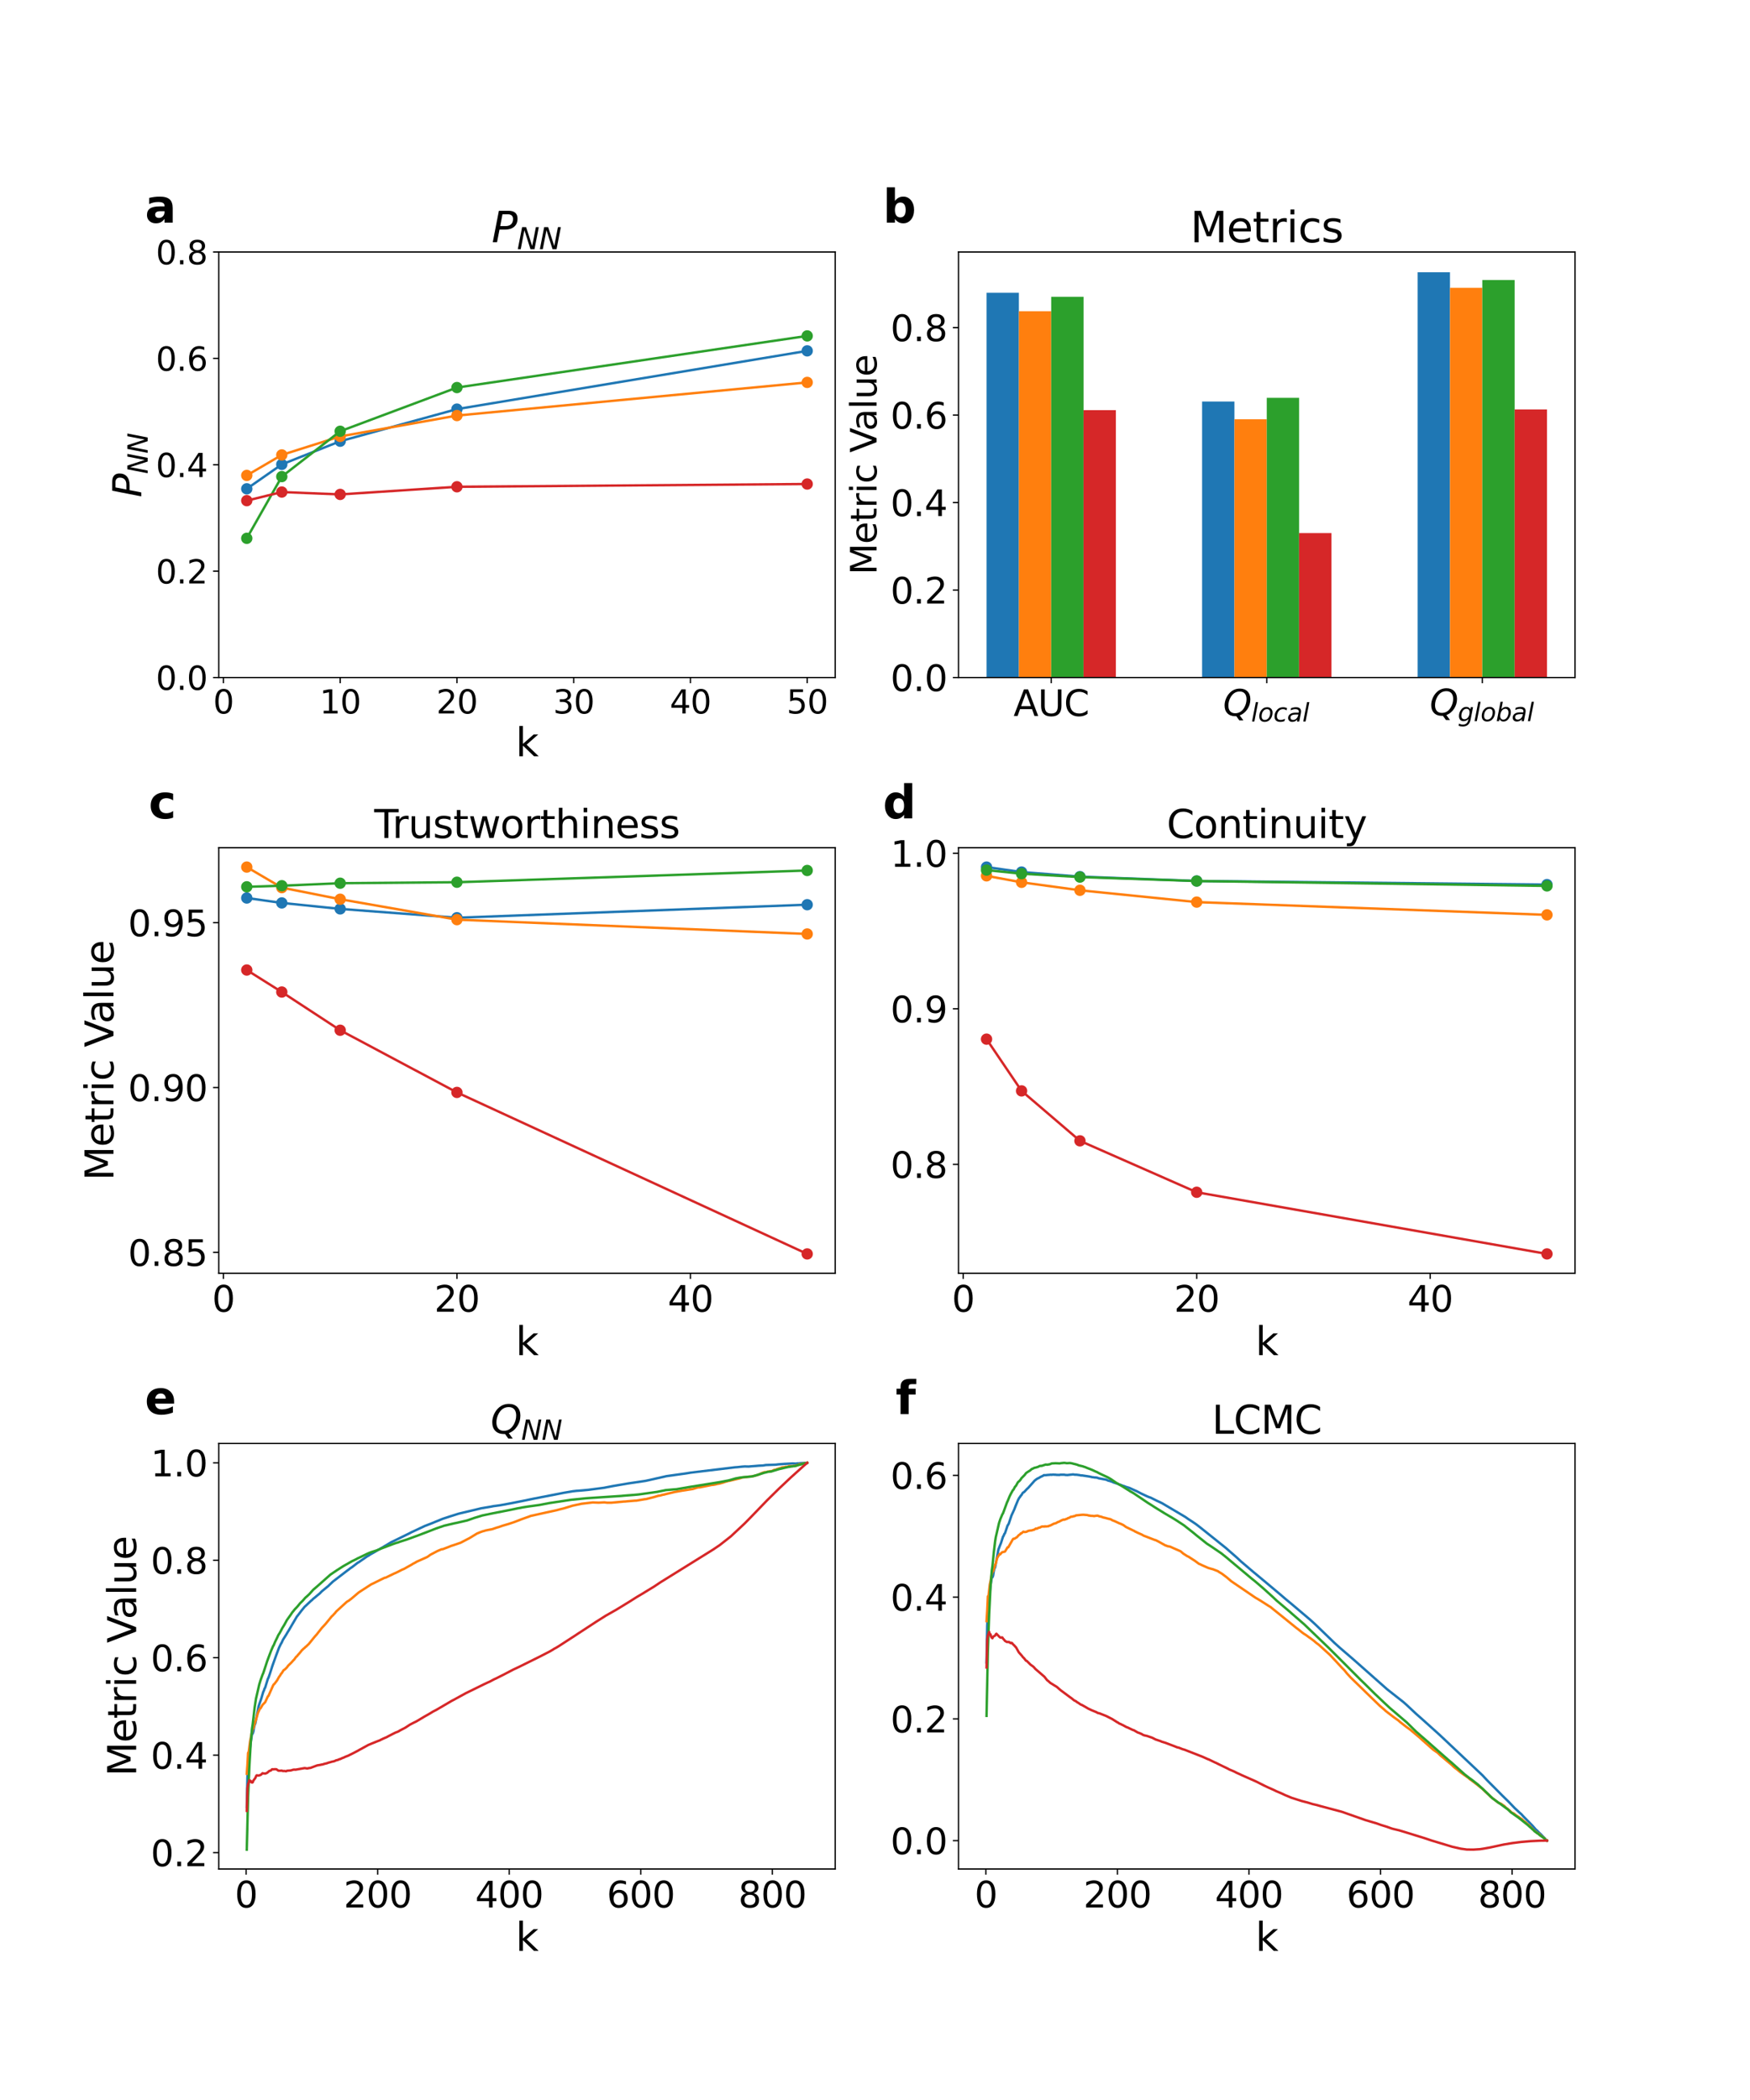 <?xml version="1.0" encoding="utf-8" standalone="no"?>
<!DOCTYPE svg PUBLIC "-//W3C//DTD SVG 1.1//EN"
  "http://www.w3.org/Graphics/SVG/1.1/DTD/svg11.dtd">
<svg xmlns:xlink="http://www.w3.org/1999/xlink" width="1080pt" height="1296pt" viewBox="0 0 1080 1296" xmlns="http://www.w3.org/2000/svg" version="1.1">
 <defs>
  <style type="text/css">*{stroke-linejoin: round; stroke-linecap: butt}</style>
 </defs>
 <g id="figure_1">
  <g id="patch_1">
   <path d="M 0 1296 
L 1080 1296 
L 1080 0 
L 0 0 
z
" style="fill: #ffffff"/>
  </g>
  <g id="axes_1">
   <g id="patch_2">
    <path d="M 135 418.131 
L 515.455 418.131 
L 515.455 155.52 
L 135 155.52 
z
" style="fill: #ffffff"/>
   </g>
   <g id="matplotlib.axis_1">
    <g id="xtick_1">
     <g id="line2d_1">
      <defs>
       <path id="mac8a40e69e" d="M 0 0 
L 0 3.5 
" style="stroke: #000000; stroke-width: 0.8"/>
      </defs>
      <g>
       <use xlink:href="#mac8a40e69e" x="137.882" y="418.131" style="stroke: #000000; stroke-width: 0.8"/>
      </g>
     </g>
     <g id="text_1">
      <!-- 0 -->
      <g transform="translate(131.52 440.327) scale(0.2 -0.2)">
       <defs>
        <path id="DejaVuSans-30" d="M 2034 4250 
Q 1547 4250 1301 3770 
Q 1056 3291 1056 2328 
Q 1056 1369 1301 889 
Q 1547 409 2034 409 
Q 2525 409 2770 889 
Q 3016 1369 3016 2328 
Q 3016 3291 2770 3770 
Q 2525 4250 2034 4250 
z
M 2034 4750 
Q 2819 4750 3233 4129 
Q 3647 3509 3647 2328 
Q 3647 1150 3233 529 
Q 2819 -91 2034 -91 
Q 1250 -91 836 529 
Q 422 1150 422 2328 
Q 422 3509 836 4129 
Q 1250 4750 2034 4750 
z
" transform="scale(0.016)"/>
       </defs>
       <use xlink:href="#DejaVuSans-30"/>
      </g>
     </g>
    </g>
    <g id="xtick_2">
     <g id="line2d_2">
      <g>
       <use xlink:href="#mac8a40e69e" x="209.938" y="418.131" style="stroke: #000000; stroke-width: 0.8"/>
      </g>
     </g>
     <g id="text_2">
      <!-- 10 -->
      <g transform="translate(197.213 440.327) scale(0.2 -0.2)">
       <defs>
        <path id="DejaVuSans-31" d="M 794 531 
L 1825 531 
L 1825 4091 
L 703 3866 
L 703 4441 
L 1819 4666 
L 2450 4666 
L 2450 531 
L 3481 531 
L 3481 0 
L 794 0 
L 794 531 
z
" transform="scale(0.016)"/>
       </defs>
       <use xlink:href="#DejaVuSans-31"/>
       <use xlink:href="#DejaVuSans-30" x="63.623"/>
      </g>
     </g>
    </g>
    <g id="xtick_3">
     <g id="line2d_3">
      <g>
       <use xlink:href="#mac8a40e69e" x="281.994" y="418.131" style="stroke: #000000; stroke-width: 0.8"/>
      </g>
     </g>
     <g id="text_3">
      <!-- 20 -->
      <g transform="translate(269.269 440.327) scale(0.2 -0.2)">
       <defs>
        <path id="DejaVuSans-32" d="M 1228 531 
L 3431 531 
L 3431 0 
L 469 0 
L 469 531 
Q 828 903 1448 1529 
Q 2069 2156 2228 2338 
Q 2531 2678 2651 2914 
Q 2772 3150 2772 3378 
Q 2772 3750 2511 3984 
Q 2250 4219 1831 4219 
Q 1534 4219 1204 4116 
Q 875 4013 500 3803 
L 500 4441 
Q 881 4594 1212 4672 
Q 1544 4750 1819 4750 
Q 2544 4750 2975 4387 
Q 3406 4025 3406 3419 
Q 3406 3131 3298 2873 
Q 3191 2616 2906 2266 
Q 2828 2175 2409 1742 
Q 1991 1309 1228 531 
z
" transform="scale(0.016)"/>
       </defs>
       <use xlink:href="#DejaVuSans-32"/>
       <use xlink:href="#DejaVuSans-30" x="63.623"/>
      </g>
     </g>
    </g>
    <g id="xtick_4">
     <g id="line2d_4">
      <g>
       <use xlink:href="#mac8a40e69e" x="354.05" y="418.131" style="stroke: #000000; stroke-width: 0.8"/>
      </g>
     </g>
     <g id="text_4">
      <!-- 30 -->
      <g transform="translate(341.325 440.327) scale(0.2 -0.2)">
       <defs>
        <path id="DejaVuSans-33" d="M 2597 2516 
Q 3050 2419 3304 2112 
Q 3559 1806 3559 1356 
Q 3559 666 3084 287 
Q 2609 -91 1734 -91 
Q 1441 -91 1130 -33 
Q 819 25 488 141 
L 488 750 
Q 750 597 1062 519 
Q 1375 441 1716 441 
Q 2309 441 2620 675 
Q 2931 909 2931 1356 
Q 2931 1769 2642 2001 
Q 2353 2234 1838 2234 
L 1294 2234 
L 1294 2753 
L 1863 2753 
Q 2328 2753 2575 2939 
Q 2822 3125 2822 3475 
Q 2822 3834 2567 4026 
Q 2313 4219 1838 4219 
Q 1578 4219 1281 4162 
Q 984 4106 628 3988 
L 628 4550 
Q 988 4650 1302 4700 
Q 1616 4750 1894 4750 
Q 2613 4750 3031 4423 
Q 3450 4097 3450 3541 
Q 3450 3153 3228 2886 
Q 3006 2619 2597 2516 
z
" transform="scale(0.016)"/>
       </defs>
       <use xlink:href="#DejaVuSans-33"/>
       <use xlink:href="#DejaVuSans-30" x="63.623"/>
      </g>
     </g>
    </g>
    <g id="xtick_5">
     <g id="line2d_5">
      <g>
       <use xlink:href="#mac8a40e69e" x="426.105" y="418.131" style="stroke: #000000; stroke-width: 0.8"/>
      </g>
     </g>
     <g id="text_5">
      <!-- 40 -->
      <g transform="translate(413.38 440.327) scale(0.2 -0.2)">
       <defs>
        <path id="DejaVuSans-34" d="M 2419 4116 
L 825 1625 
L 2419 1625 
L 2419 4116 
z
M 2253 4666 
L 3047 4666 
L 3047 1625 
L 3713 1625 
L 3713 1100 
L 3047 1100 
L 3047 0 
L 2419 0 
L 2419 1100 
L 313 1100 
L 313 1709 
L 2253 4666 
z
" transform="scale(0.016)"/>
       </defs>
       <use xlink:href="#DejaVuSans-34"/>
       <use xlink:href="#DejaVuSans-30" x="63.623"/>
      </g>
     </g>
    </g>
    <g id="xtick_6">
     <g id="line2d_6">
      <g>
       <use xlink:href="#mac8a40e69e" x="498.161" y="418.131" style="stroke: #000000; stroke-width: 0.8"/>
      </g>
     </g>
     <g id="text_6">
      <!-- 50 -->
      <g transform="translate(485.436 440.327) scale(0.2 -0.2)">
       <defs>
        <path id="DejaVuSans-35" d="M 691 4666 
L 3169 4666 
L 3169 4134 
L 1269 4134 
L 1269 2991 
Q 1406 3038 1543 3061 
Q 1681 3084 1819 3084 
Q 2600 3084 3056 2656 
Q 3513 2228 3513 1497 
Q 3513 744 3044 326 
Q 2575 -91 1722 -91 
Q 1428 -91 1123 -41 
Q 819 9 494 109 
L 494 744 
Q 775 591 1075 516 
Q 1375 441 1709 441 
Q 2250 441 2565 725 
Q 2881 1009 2881 1497 
Q 2881 1984 2565 2268 
Q 2250 2553 1709 2553 
Q 1456 2553 1204 2497 
Q 953 2441 691 2322 
L 691 4666 
z
" transform="scale(0.016)"/>
       </defs>
       <use xlink:href="#DejaVuSans-35"/>
       <use xlink:href="#DejaVuSans-30" x="63.623"/>
      </g>
     </g>
    </g>
    <g id="text_7">
     <!-- k -->
     <g transform="translate(318.279 466.723) scale(0.24 -0.24)">
      <defs>
       <path id="DejaVuSans-6b" d="M 581 4863 
L 1159 4863 
L 1159 1991 
L 2875 3500 
L 3609 3500 
L 1753 1863 
L 3688 0 
L 2938 0 
L 1159 1709 
L 1159 0 
L 581 0 
L 581 4863 
z
" transform="scale(0.016)"/>
      </defs>
      <use xlink:href="#DejaVuSans-6b"/>
     </g>
    </g>
   </g>
   <g id="matplotlib.axis_2">
    <g id="ytick_1">
     <g id="line2d_7">
      <defs>
       <path id="mc62336d81b" d="M 0 0 
L -3.5 0 
" style="stroke: #000000; stroke-width: 0.8"/>
      </defs>
      <g>
       <use xlink:href="#mc62336d81b" x="135" y="418.131" style="stroke: #000000; stroke-width: 0.8"/>
      </g>
     </g>
     <g id="text_8">
      <!-- 0.0 -->
      <g transform="translate(96.194 425.729) scale(0.2 -0.2)">
       <defs>
        <path id="DejaVuSans-2e" d="M 684 794 
L 1344 794 
L 1344 0 
L 684 0 
L 684 794 
z
" transform="scale(0.016)"/>
       </defs>
       <use xlink:href="#DejaVuSans-30"/>
       <use xlink:href="#DejaVuSans-2e" x="63.623"/>
       <use xlink:href="#DejaVuSans-30" x="95.41"/>
      </g>
     </g>
    </g>
    <g id="ytick_2">
     <g id="line2d_8">
      <g>
       <use xlink:href="#mc62336d81b" x="135" y="352.478" style="stroke: #000000; stroke-width: 0.8"/>
      </g>
     </g>
     <g id="text_9">
      <!-- 0.2 -->
      <g transform="translate(96.194 360.076) scale(0.2 -0.2)">
       <use xlink:href="#DejaVuSans-30"/>
       <use xlink:href="#DejaVuSans-2e" x="63.623"/>
       <use xlink:href="#DejaVuSans-32" x="95.41"/>
      </g>
     </g>
    </g>
    <g id="ytick_3">
     <g id="line2d_9">
      <g>
       <use xlink:href="#mc62336d81b" x="135" y="286.825" style="stroke: #000000; stroke-width: 0.8"/>
      </g>
     </g>
     <g id="text_10">
      <!-- 0.4 -->
      <g transform="translate(96.194 294.424) scale(0.2 -0.2)">
       <use xlink:href="#DejaVuSans-30"/>
       <use xlink:href="#DejaVuSans-2e" x="63.623"/>
       <use xlink:href="#DejaVuSans-34" x="95.41"/>
      </g>
     </g>
    </g>
    <g id="ytick_4">
     <g id="line2d_10">
      <g>
       <use xlink:href="#mc62336d81b" x="135" y="221.173" style="stroke: #000000; stroke-width: 0.8"/>
      </g>
     </g>
     <g id="text_11">
      <!-- 0.6 -->
      <g transform="translate(96.194 228.771) scale(0.2 -0.2)">
       <defs>
        <path id="DejaVuSans-36" d="M 2113 2584 
Q 1688 2584 1439 2293 
Q 1191 2003 1191 1497 
Q 1191 994 1439 701 
Q 1688 409 2113 409 
Q 2538 409 2786 701 
Q 3034 994 3034 1497 
Q 3034 2003 2786 2293 
Q 2538 2584 2113 2584 
z
M 3366 4563 
L 3366 3988 
Q 3128 4100 2886 4159 
Q 2644 4219 2406 4219 
Q 1781 4219 1451 3797 
Q 1122 3375 1075 2522 
Q 1259 2794 1537 2939 
Q 1816 3084 2150 3084 
Q 2853 3084 3261 2657 
Q 3669 2231 3669 1497 
Q 3669 778 3244 343 
Q 2819 -91 2113 -91 
Q 1303 -91 875 529 
Q 447 1150 447 2328 
Q 447 3434 972 4092 
Q 1497 4750 2381 4750 
Q 2619 4750 2861 4703 
Q 3103 4656 3366 4563 
z
" transform="scale(0.016)"/>
       </defs>
       <use xlink:href="#DejaVuSans-30"/>
       <use xlink:href="#DejaVuSans-2e" x="63.623"/>
       <use xlink:href="#DejaVuSans-36" x="95.41"/>
      </g>
     </g>
    </g>
    <g id="ytick_5">
     <g id="line2d_11">
      <g>
       <use xlink:href="#mc62336d81b" x="135" y="155.52" style="stroke: #000000; stroke-width: 0.8"/>
      </g>
     </g>
     <g id="text_12">
      <!-- 0.8 -->
      <g transform="translate(96.194 163.118) scale(0.2 -0.2)">
       <defs>
        <path id="DejaVuSans-38" d="M 2034 2216 
Q 1584 2216 1326 1975 
Q 1069 1734 1069 1313 
Q 1069 891 1326 650 
Q 1584 409 2034 409 
Q 2484 409 2743 651 
Q 3003 894 3003 1313 
Q 3003 1734 2745 1975 
Q 2488 2216 2034 2216 
z
M 1403 2484 
Q 997 2584 770 2862 
Q 544 3141 544 3541 
Q 544 4100 942 4425 
Q 1341 4750 2034 4750 
Q 2731 4750 3128 4425 
Q 3525 4100 3525 3541 
Q 3525 3141 3298 2862 
Q 3072 2584 2669 2484 
Q 3125 2378 3379 2068 
Q 3634 1759 3634 1313 
Q 3634 634 3220 271 
Q 2806 -91 2034 -91 
Q 1263 -91 848 271 
Q 434 634 434 1313 
Q 434 1759 690 2068 
Q 947 2378 1403 2484 
z
M 1172 3481 
Q 1172 3119 1398 2916 
Q 1625 2713 2034 2713 
Q 2441 2713 2670 2916 
Q 2900 3119 2900 3481 
Q 2900 3844 2670 4047 
Q 2441 4250 2034 4250 
Q 1625 4250 1398 4047 
Q 1172 3844 1172 3481 
z
" transform="scale(0.016)"/>
       </defs>
       <use xlink:href="#DejaVuSans-30"/>
       <use xlink:href="#DejaVuSans-2e" x="63.623"/>
       <use xlink:href="#DejaVuSans-38" x="95.41"/>
      </g>
     </g>
    </g>
    <g id="text_13">
     <!-- $P_{NN}$ -->
     <g transform="translate(87.203 306.985) rotate(-90) scale(0.24 -0.24)">
      <defs>
       <path id="DejaVuSans-Oblique-50" d="M 1081 4666 
L 2541 4666 
Q 3178 4666 3512 4369 
Q 3847 4072 3847 3500 
Q 3847 2731 3353 2303 
Q 2859 1875 1966 1875 
L 1172 1875 
L 806 0 
L 172 0 
L 1081 4666 
z
M 1613 4147 
L 1275 2394 
L 2069 2394 
Q 2606 2394 2893 2669 
Q 3181 2944 3181 3456 
Q 3181 3784 2986 3965 
Q 2791 4147 2438 4147 
L 1613 4147 
z
" transform="scale(0.016)"/>
       <path id="DejaVuSans-Oblique-4e" d="M 1081 4666 
L 1931 4666 
L 3219 666 
L 4000 4666 
L 4616 4666 
L 3706 0 
L 2853 0 
L 1569 4025 
L 788 0 
L 172 0 
L 1081 4666 
z
" transform="scale(0.016)"/>
      </defs>
      <use xlink:href="#DejaVuSans-Oblique-50" transform="translate(0 0.094)"/>
      <use xlink:href="#DejaVuSans-Oblique-4e" transform="translate(60.303 -16.312) scale(0.7)"/>
      <use xlink:href="#DejaVuSans-Oblique-4e" transform="translate(112.666 -16.312) scale(0.7)"/>
     </g>
    </g>
   </g>
   <g id="line2d_12">
    <path d="M 152.293 301.662 
L 173.91 286.595 
L 209.938 272.296 
L 281.994 252.481 
L 498.161 216.529 
" clip-path="url(#p83ed5ae426)" style="fill: none; stroke: #1f77b4; stroke-width: 1.5; stroke-linecap: square"/>
    <defs>
     <path id="m16a65f6b8b" d="M 0 3 
C 0.796 3 1.559 2.684 2.121 2.121 
C 2.684 1.559 3 0.796 3 0 
C 3 -0.796 2.684 -1.559 2.121 -2.121 
C 1.559 -2.684 0.796 -3 0 -3 
C -0.796 -3 -1.559 -2.684 -2.121 -2.121 
C -2.684 -1.559 -3 -0.796 -3 0 
C -3 0.796 -2.684 1.559 -2.121 2.121 
C -1.559 2.684 -0.796 3 0 3 
z
" style="stroke: #1f77b4"/>
    </defs>
    <g clip-path="url(#p83ed5ae426)">
     <use xlink:href="#m16a65f6b8b" x="152.293" y="301.662" style="fill: #1f77b4; stroke: #1f77b4"/>
     <use xlink:href="#m16a65f6b8b" x="173.91" y="286.595" style="fill: #1f77b4; stroke: #1f77b4"/>
     <use xlink:href="#m16a65f6b8b" x="209.938" y="272.296" style="fill: #1f77b4; stroke: #1f77b4"/>
     <use xlink:href="#m16a65f6b8b" x="281.994" y="252.481" style="fill: #1f77b4; stroke: #1f77b4"/>
     <use xlink:href="#m16a65f6b8b" x="498.161" y="216.529" style="fill: #1f77b4; stroke: #1f77b4"/>
    </g>
   </g>
   <g id="line2d_13">
    <path d="M 152.293 293.398 
L 173.91 280.752 
L 209.938 269.336 
L 281.994 256.459 
L 498.161 236.002 
" clip-path="url(#p83ed5ae426)" style="fill: none; stroke: #ff7f0e; stroke-width: 1.5; stroke-linecap: square"/>
    <defs>
     <path id="mfa6d1e189d" d="M 0 3 
C 0.796 3 1.559 2.684 2.121 2.121 
C 2.684 1.559 3 0.796 3 0 
C 3 -0.796 2.684 -1.559 2.121 -2.121 
C 1.559 -2.684 0.796 -3 0 -3 
C -0.796 -3 -1.559 -2.684 -2.121 -2.121 
C -2.684 -1.559 -3 -0.796 -3 0 
C -3 0.796 -2.684 1.559 -2.121 2.121 
C -1.559 2.684 -0.796 3 0 3 
z
" style="stroke: #ff7f0e"/>
    </defs>
    <g clip-path="url(#p83ed5ae426)">
     <use xlink:href="#mfa6d1e189d" x="152.293" y="293.398" style="fill: #ff7f0e; stroke: #ff7f0e"/>
     <use xlink:href="#mfa6d1e189d" x="173.91" y="280.752" style="fill: #ff7f0e; stroke: #ff7f0e"/>
     <use xlink:href="#mfa6d1e189d" x="209.938" y="269.336" style="fill: #ff7f0e; stroke: #ff7f0e"/>
     <use xlink:href="#mfa6d1e189d" x="281.994" y="256.459" style="fill: #ff7f0e; stroke: #ff7f0e"/>
     <use xlink:href="#mfa6d1e189d" x="498.161" y="236.002" style="fill: #ff7f0e; stroke: #ff7f0e"/>
    </g>
   </g>
   <g id="line2d_14">
    <path d="M 152.293 332.221 
L 173.91 294.129 
L 209.938 266.145 
L 281.994 239.181 
L 498.161 207.304 
" clip-path="url(#p83ed5ae426)" style="fill: none; stroke: #2ca02c; stroke-width: 1.5; stroke-linecap: square"/>
    <defs>
     <path id="mc85d3d4a4a" d="M 0 3 
C 0.796 3 1.559 2.684 2.121 2.121 
C 2.684 1.559 3 0.796 3 0 
C 3 -0.796 2.684 -1.559 2.121 -2.121 
C 1.559 -2.684 0.796 -3 0 -3 
C -0.796 -3 -1.559 -2.684 -2.121 -2.121 
C -2.684 -1.559 -3 -0.796 -3 0 
C -3 0.796 -2.684 1.559 -2.121 2.121 
C -1.559 2.684 -0.796 3 0 3 
z
" style="stroke: #2ca02c"/>
    </defs>
    <g clip-path="url(#p83ed5ae426)">
     <use xlink:href="#mc85d3d4a4a" x="152.293" y="332.221" style="fill: #2ca02c; stroke: #2ca02c"/>
     <use xlink:href="#mc85d3d4a4a" x="173.91" y="294.129" style="fill: #2ca02c; stroke: #2ca02c"/>
     <use xlink:href="#mc85d3d4a4a" x="209.938" y="266.145" style="fill: #2ca02c; stroke: #2ca02c"/>
     <use xlink:href="#mc85d3d4a4a" x="281.994" y="239.181" style="fill: #2ca02c; stroke: #2ca02c"/>
     <use xlink:href="#mc85d3d4a4a" x="498.161" y="207.304" style="fill: #2ca02c; stroke: #2ca02c"/>
    </g>
   </g>
   <g id="line2d_15">
    <path d="M 152.293 308.966 
L 173.91 303.661 
L 209.938 305.122 
L 281.994 300.413 
L 498.161 298.71 
" clip-path="url(#p83ed5ae426)" style="fill: none; stroke: #d62728; stroke-width: 1.5; stroke-linecap: square"/>
    <defs>
     <path id="me81953dbab" d="M 0 3 
C 0.796 3 1.559 2.684 2.121 2.121 
C 2.684 1.559 3 0.796 3 0 
C 3 -0.796 2.684 -1.559 2.121 -2.121 
C 1.559 -2.684 0.796 -3 0 -3 
C -0.796 -3 -1.559 -2.684 -2.121 -2.121 
C -2.684 -1.559 -3 -0.796 -3 0 
C -3 0.796 -2.684 1.559 -2.121 2.121 
C -1.559 2.684 -0.796 3 0 3 
z
" style="stroke: #d62728"/>
    </defs>
    <g clip-path="url(#p83ed5ae426)">
     <use xlink:href="#me81953dbab" x="152.293" y="308.966" style="fill: #d62728; stroke: #d62728"/>
     <use xlink:href="#me81953dbab" x="173.91" y="303.661" style="fill: #d62728; stroke: #d62728"/>
     <use xlink:href="#me81953dbab" x="209.938" y="305.122" style="fill: #d62728; stroke: #d62728"/>
     <use xlink:href="#me81953dbab" x="281.994" y="300.413" style="fill: #d62728; stroke: #d62728"/>
     <use xlink:href="#me81953dbab" x="498.161" y="298.71" style="fill: #d62728; stroke: #d62728"/>
    </g>
   </g>
   <g id="patch_3">
    <path d="M 135 418.131 
L 135 155.52 
" style="fill: none; stroke: #000000; stroke-width: 0.8; stroke-linejoin: miter; stroke-linecap: square"/>
   </g>
   <g id="patch_4">
    <path d="M 515.455 418.131 
L 515.455 155.52 
" style="fill: none; stroke: #000000; stroke-width: 0.8; stroke-linejoin: miter; stroke-linecap: square"/>
   </g>
   <g id="patch_5">
    <path d="M 135 418.131 
L 515.455 418.131 
" style="fill: none; stroke: #000000; stroke-width: 0.8; stroke-linejoin: miter; stroke-linecap: square"/>
   </g>
   <g id="patch_6">
    <path d="M 135 155.52 
L 515.455 155.52 
" style="fill: none; stroke: #000000; stroke-width: 0.8; stroke-linejoin: miter; stroke-linecap: square"/>
   </g>
   <g id="text_14">
    <!-- a -->
    <g transform="translate(89.473 137.404) scale(0.28 -0.28)">
     <defs>
      <path id="DejaVuSans-Bold-61" d="M 2106 1575 
Q 1756 1575 1579 1456 
Q 1403 1338 1403 1106 
Q 1403 894 1545 773 
Q 1688 653 1941 653 
Q 2256 653 2472 879 
Q 2688 1106 2688 1447 
L 2688 1575 
L 2106 1575 
z
M 3816 1997 
L 3816 0 
L 2688 0 
L 2688 519 
Q 2463 200 2181 54 
Q 1900 -91 1497 -91 
Q 953 -91 614 226 
Q 275 544 275 1050 
Q 275 1666 698 1953 
Q 1122 2241 2028 2241 
L 2688 2241 
L 2688 2328 
Q 2688 2594 2478 2717 
Q 2269 2841 1825 2841 
Q 1466 2841 1156 2769 
Q 847 2697 581 2553 
L 581 3406 
Q 941 3494 1303 3539 
Q 1666 3584 2028 3584 
Q 2975 3584 3395 3211 
Q 3816 2838 3816 1997 
z
" transform="scale(0.016)"/>
     </defs>
     <use xlink:href="#DejaVuSans-Bold-61"/>
    </g>
   </g>
   <g id="text_15">
    <!-- $P_{NN}$ -->
    <g transform="translate(303.387 149.52) scale(0.26 -0.26)">
     <use xlink:href="#DejaVuSans-Oblique-50" transform="translate(0 0.094)"/>
     <use xlink:href="#DejaVuSans-Oblique-4e" transform="translate(60.303 -16.312) scale(0.7)"/>
     <use xlink:href="#DejaVuSans-Oblique-4e" transform="translate(112.666 -16.312) scale(0.7)"/>
    </g>
   </g>
  </g>
  <g id="axes_2">
   <g id="patch_7">
    <path d="M 591.545 418.131 
L 972 418.131 
L 972 155.52 
L 591.545 155.52 
z
" style="fill: #ffffff"/>
   </g>
   <g id="patch_8">
    <path d="M 608.839 418.131 
L 628.793 418.131 
L 628.793 180.679 
L 608.839 180.679 
z
" clip-path="url(#p09501eb2e2)" style="fill: #1f77b4"/>
   </g>
   <g id="patch_9">
    <path d="M 741.865 418.131 
L 761.819 418.131 
L 761.819 247.79 
L 741.865 247.79 
z
" clip-path="url(#p09501eb2e2)" style="fill: #1f77b4"/>
   </g>
   <g id="patch_10">
    <path d="M 874.891 418.131 
L 894.845 418.131 
L 894.845 168.025 
L 874.891 168.025 
z
" clip-path="url(#p09501eb2e2)" style="fill: #1f77b4"/>
   </g>
   <g id="patch_11">
    <path d="M 628.793 418.131 
L 648.747 418.131 
L 648.747 192.078 
L 628.793 192.078 
z
" clip-path="url(#p09501eb2e2)" style="fill: #ff7f0e"/>
   </g>
   <g id="patch_12">
    <path d="M 761.819 418.131 
L 781.773 418.131 
L 781.773 258.725 
L 761.819 258.725 
z
" clip-path="url(#p09501eb2e2)" style="fill: #ff7f0e"/>
   </g>
   <g id="patch_13">
    <path d="M 894.845 418.131 
L 914.799 418.131 
L 914.799 177.626 
L 894.845 177.626 
z
" clip-path="url(#p09501eb2e2)" style="fill: #ff7f0e"/>
   </g>
   <g id="patch_14">
    <path d="M 648.747 418.131 
L 668.701 418.131 
L 668.701 183.185 
L 648.747 183.185 
z
" clip-path="url(#p09501eb2e2)" style="fill: #2ca02c"/>
   </g>
   <g id="patch_15">
    <path d="M 781.773 418.131 
L 801.727 418.131 
L 801.727 245.515 
L 781.773 245.515 
z
" clip-path="url(#p09501eb2e2)" style="fill: #2ca02c"/>
   </g>
   <g id="patch_16">
    <path d="M 914.799 418.131 
L 934.753 418.131 
L 934.753 172.833 
L 914.799 172.833 
z
" clip-path="url(#p09501eb2e2)" style="fill: #2ca02c"/>
   </g>
   <g id="patch_17">
    <path d="M 668.701 418.131 
L 688.654 418.131 
L 688.654 253.12 
L 668.701 253.12 
z
" clip-path="url(#p09501eb2e2)" style="fill: #d62728"/>
   </g>
   <g id="patch_18">
    <path d="M 801.727 418.131 
L 821.681 418.131 
L 821.681 328.976 
L 801.727 328.976 
z
" clip-path="url(#p09501eb2e2)" style="fill: #d62728"/>
   </g>
   <g id="patch_19">
    <path d="M 934.753 418.131 
L 954.707 418.131 
L 954.707 252.685 
L 934.753 252.685 
z
" clip-path="url(#p09501eb2e2)" style="fill: #d62728"/>
   </g>
   <g id="matplotlib.axis_3">
    <g id="xtick_7">
     <g id="line2d_16">
      <g>
       <use xlink:href="#mac8a40e69e" x="648.747" y="418.131" style="stroke: #000000; stroke-width: 0.8"/>
      </g>
     </g>
     <g id="text_16">
      <!-- AUC -->
      <g transform="translate(625.49 441.847) scale(0.22 -0.22)">
       <defs>
        <path id="DejaVuSans-41" d="M 2188 4044 
L 1331 1722 
L 3047 1722 
L 2188 4044 
z
M 1831 4666 
L 2547 4666 
L 4325 0 
L 3669 0 
L 3244 1197 
L 1141 1197 
L 716 0 
L 50 0 
L 1831 4666 
z
" transform="scale(0.016)"/>
        <path id="DejaVuSans-55" d="M 556 4666 
L 1191 4666 
L 1191 1831 
Q 1191 1081 1462 751 
Q 1734 422 2344 422 
Q 2950 422 3222 751 
Q 3494 1081 3494 1831 
L 3494 4666 
L 4128 4666 
L 4128 1753 
Q 4128 841 3676 375 
Q 3225 -91 2344 -91 
Q 1459 -91 1007 375 
Q 556 841 556 1753 
L 556 4666 
z
" transform="scale(0.016)"/>
        <path id="DejaVuSans-43" d="M 4122 4306 
L 4122 3641 
Q 3803 3938 3442 4084 
Q 3081 4231 2675 4231 
Q 1875 4231 1450 3742 
Q 1025 3253 1025 2328 
Q 1025 1406 1450 917 
Q 1875 428 2675 428 
Q 3081 428 3442 575 
Q 3803 722 4122 1019 
L 4122 359 
Q 3791 134 3420 21 
Q 3050 -91 2638 -91 
Q 1578 -91 968 557 
Q 359 1206 359 2328 
Q 359 3453 968 4101 
Q 1578 4750 2638 4750 
Q 3056 4750 3426 4639 
Q 3797 4528 4122 4306 
z
" transform="scale(0.016)"/>
       </defs>
       <use xlink:href="#DejaVuSans-41"/>
       <use xlink:href="#DejaVuSans-55" x="68.408"/>
       <use xlink:href="#DejaVuSans-43" x="141.602"/>
      </g>
     </g>
    </g>
    <g id="xtick_8">
     <g id="line2d_17">
      <g>
       <use xlink:href="#mac8a40e69e" x="781.773" y="418.131" style="stroke: #000000; stroke-width: 0.8"/>
      </g>
     </g>
     <g id="text_17">
      <!-- $Q_{local}$ -->
      <g transform="translate(754.823 441.847) scale(0.22 -0.22)">
       <defs>
        <path id="DejaVuSans-Oblique-51" d="M 2309 -84 
Q 2275 -88 2237 -89 
Q 2200 -91 2125 -91 
Q 1250 -91 756 411 
Q 263 913 263 1797 
Q 263 2319 452 2844 
Q 641 3369 978 3788 
Q 1369 4269 1858 4509 
Q 2347 4750 2938 4750 
Q 3794 4750 4287 4245 
Q 4781 3741 4781 2869 
Q 4781 1928 4265 1147 
Q 3750 366 2919 44 
L 3553 -825 
L 2847 -825 
L 2309 -84 
z
M 2919 4238 
Q 2400 4238 2003 3986 
Q 1606 3734 1313 3219 
Q 1125 2891 1026 2522 
Q 928 2153 928 1778 
Q 928 1128 1239 775 
Q 1550 422 2119 422 
Q 2631 422 3032 676 
Q 3434 931 3719 1434 
Q 3909 1772 4009 2142 
Q 4109 2513 4109 2881 
Q 4109 3528 3796 3883 
Q 3484 4238 2919 4238 
z
" transform="scale(0.016)"/>
        <path id="DejaVuSans-Oblique-6c" d="M 1172 4863 
L 1747 4863 
L 800 0 
L 225 0 
L 1172 4863 
z
" transform="scale(0.016)"/>
        <path id="DejaVuSans-Oblique-6f" d="M 1625 -91 
Q 1009 -91 651 289 
Q 294 669 294 1325 
Q 294 1706 417 2101 
Q 541 2497 738 2766 
Q 1047 3184 1428 3384 
Q 1809 3584 2291 3584 
Q 2888 3584 3255 3212 
Q 3622 2841 3622 2241 
Q 3622 1825 3500 1412 
Q 3378 1000 3181 728 
Q 2875 309 2494 109 
Q 2113 -91 1625 -91 
z
M 891 1344 
Q 891 869 1089 633 
Q 1288 397 1691 397 
Q 2269 397 2648 901 
Q 3028 1406 3028 2181 
Q 3028 2634 2825 2865 
Q 2622 3097 2228 3097 
Q 1903 3097 1650 2945 
Q 1397 2794 1197 2484 
Q 1050 2253 970 1956 
Q 891 1659 891 1344 
z
" transform="scale(0.016)"/>
        <path id="DejaVuSans-Oblique-63" d="M 3431 3366 
L 3316 2797 
Q 3109 2947 2876 3022 
Q 2644 3097 2394 3097 
Q 2119 3097 1870 3000 
Q 1622 2903 1453 2725 
Q 1184 2453 1037 2087 
Q 891 1722 891 1331 
Q 891 859 1127 628 
Q 1363 397 1844 397 
Q 2081 397 2348 469 
Q 2616 541 2906 684 
L 2797 116 
Q 2547 13 2283 -39 
Q 2019 -91 1741 -91 
Q 1044 -91 669 257 
Q 294 606 294 1253 
Q 294 1797 489 2255 
Q 684 2713 1069 3078 
Q 1331 3328 1684 3456 
Q 2038 3584 2456 3584 
Q 2700 3584 2940 3529 
Q 3181 3475 3431 3366 
z
" transform="scale(0.016)"/>
        <path id="DejaVuSans-Oblique-61" d="M 3438 1997 
L 3047 0 
L 2472 0 
L 2578 531 
Q 2325 219 2001 64 
Q 1678 -91 1281 -91 
Q 834 -91 548 182 
Q 263 456 263 884 
Q 263 1497 752 1853 
Q 1241 2209 2100 2209 
L 2900 2209 
L 2931 2363 
Q 2938 2388 2941 2417 
Q 2944 2447 2944 2509 
Q 2944 2788 2717 2942 
Q 2491 3097 2081 3097 
Q 1800 3097 1504 3025 
Q 1209 2953 897 2809 
L 997 3341 
Q 1322 3463 1633 3523 
Q 1944 3584 2234 3584 
Q 2853 3584 3176 3315 
Q 3500 3047 3500 2534 
Q 3500 2431 3484 2292 
Q 3469 2153 3438 1997 
z
M 2816 1759 
L 2241 1759 
Q 1534 1759 1195 1570 
Q 856 1381 856 984 
Q 856 709 1029 553 
Q 1203 397 1509 397 
Q 1978 397 2328 733 
Q 2678 1069 2791 1631 
L 2816 1759 
z
" transform="scale(0.016)"/>
       </defs>
       <use xlink:href="#DejaVuSans-Oblique-51" transform="translate(0 0.781)"/>
       <use xlink:href="#DejaVuSans-Oblique-6c" transform="translate(78.711 -15.625) scale(0.7)"/>
       <use xlink:href="#DejaVuSans-Oblique-6f" transform="translate(98.159 -15.625) scale(0.7)"/>
       <use xlink:href="#DejaVuSans-Oblique-63" transform="translate(140.986 -15.625) scale(0.7)"/>
       <use xlink:href="#DejaVuSans-Oblique-61" transform="translate(179.473 -15.625) scale(0.7)"/>
       <use xlink:href="#DejaVuSans-Oblique-6c" transform="translate(222.368 -15.625) scale(0.7)"/>
      </g>
     </g>
    </g>
    <g id="xtick_9">
     <g id="line2d_18">
      <g>
       <use xlink:href="#mac8a40e69e" x="914.799" y="418.131" style="stroke: #000000; stroke-width: 0.8"/>
      </g>
     </g>
     <g id="text_18">
      <!-- $Q_{global}$ -->
      <g transform="translate(882.349 441.631) scale(0.22 -0.22)">
       <defs>
        <path id="DejaVuSans-Oblique-67" d="M 3816 3500 
L 3219 434 
Q 3047 -456 2561 -893 
Q 2075 -1331 1253 -1331 
Q 950 -1331 690 -1286 
Q 431 -1241 206 -1147 
L 313 -588 
Q 525 -725 762 -790 
Q 1000 -856 1269 -856 
Q 1816 -856 2167 -557 
Q 2519 -259 2631 300 
L 2681 563 
Q 2441 288 2122 144 
Q 1803 0 1434 0 
Q 903 0 598 351 
Q 294 703 294 1319 
Q 294 1803 478 2267 
Q 663 2731 997 3091 
Q 1219 3328 1514 3456 
Q 1809 3584 2131 3584 
Q 2484 3584 2746 3420 
Q 3009 3256 3138 2956 
L 3238 3500 
L 3816 3500 
z
M 2950 2216 
Q 2950 2641 2750 2872 
Q 2550 3103 2181 3103 
Q 1953 3103 1747 3012 
Q 1541 2922 1394 2759 
Q 1156 2491 1023 2127 
Q 891 1763 891 1375 
Q 891 944 1092 712 
Q 1294 481 1672 481 
Q 2219 481 2584 976 
Q 2950 1472 2950 2216 
z
" transform="scale(0.016)"/>
        <path id="DejaVuSans-Oblique-62" d="M 3169 2138 
Q 3169 2591 2961 2847 
Q 2753 3103 2388 3103 
Q 2122 3103 1889 2973 
Q 1656 2844 1484 2597 
Q 1303 2338 1198 1995 
Q 1094 1653 1094 1313 
Q 1094 881 1298 636 
Q 1503 391 1863 391 
Q 2134 391 2365 517 
Q 2597 644 2772 891 
Q 2950 1147 3059 1487 
Q 3169 1828 3169 2138 
z
M 1381 2969 
Q 1594 3256 1914 3420 
Q 2234 3584 2584 3584 
Q 3122 3584 3439 3221 
Q 3756 2859 3756 2241 
Q 3756 1734 3570 1259 
Q 3384 784 3041 416 
Q 2816 172 2522 40 
Q 2228 -91 1906 -91 
Q 1566 -91 1316 65 
Q 1066 222 909 531 
L 806 0 
L 231 0 
L 1178 4863 
L 1753 4863 
L 1381 2969 
z
" transform="scale(0.016)"/>
       </defs>
       <use xlink:href="#DejaVuSans-Oblique-51" transform="translate(0 0.781)"/>
       <use xlink:href="#DejaVuSans-Oblique-67" transform="translate(78.711 -15.625) scale(0.7)"/>
       <use xlink:href="#DejaVuSans-Oblique-6c" transform="translate(123.145 -15.625) scale(0.7)"/>
       <use xlink:href="#DejaVuSans-Oblique-6f" transform="translate(142.593 -15.625) scale(0.7)"/>
       <use xlink:href="#DejaVuSans-Oblique-62" transform="translate(185.42 -15.625) scale(0.7)"/>
       <use xlink:href="#DejaVuSans-Oblique-61" transform="translate(229.854 -15.625) scale(0.7)"/>
       <use xlink:href="#DejaVuSans-Oblique-6c" transform="translate(272.749 -15.625) scale(0.7)"/>
      </g>
     </g>
    </g>
   </g>
   <g id="matplotlib.axis_4">
    <g id="ytick_6">
     <g id="line2d_19">
      <g>
       <use xlink:href="#mc62336d81b" x="591.545" y="418.131" style="stroke: #000000; stroke-width: 0.8"/>
      </g>
     </g>
     <g id="text_19">
      <!-- 0.0 -->
      <g transform="translate(549.559 426.489) scale(0.22 -0.22)">
       <use xlink:href="#DejaVuSans-30"/>
       <use xlink:href="#DejaVuSans-2e" x="63.623"/>
       <use xlink:href="#DejaVuSans-30" x="95.41"/>
      </g>
     </g>
    </g>
    <g id="ytick_7">
     <g id="line2d_20">
      <g>
       <use xlink:href="#mc62336d81b" x="591.545" y="364.14" style="stroke: #000000; stroke-width: 0.8"/>
      </g>
     </g>
     <g id="text_20">
      <!-- 0.2 -->
      <g transform="translate(549.559 372.499) scale(0.22 -0.22)">
       <use xlink:href="#DejaVuSans-30"/>
       <use xlink:href="#DejaVuSans-2e" x="63.623"/>
       <use xlink:href="#DejaVuSans-32" x="95.41"/>
      </g>
     </g>
    </g>
    <g id="ytick_8">
     <g id="line2d_21">
      <g>
       <use xlink:href="#mc62336d81b" x="591.545" y="310.15" style="stroke: #000000; stroke-width: 0.8"/>
      </g>
     </g>
     <g id="text_21">
      <!-- 0.4 -->
      <g transform="translate(549.559 318.508) scale(0.22 -0.22)">
       <use xlink:href="#DejaVuSans-30"/>
       <use xlink:href="#DejaVuSans-2e" x="63.623"/>
       <use xlink:href="#DejaVuSans-34" x="95.41"/>
      </g>
     </g>
    </g>
    <g id="ytick_9">
     <g id="line2d_22">
      <g>
       <use xlink:href="#mc62336d81b" x="591.545" y="256.16" style="stroke: #000000; stroke-width: 0.8"/>
      </g>
     </g>
     <g id="text_22">
      <!-- 0.6 -->
      <g transform="translate(549.559 264.518) scale(0.22 -0.22)">
       <use xlink:href="#DejaVuSans-30"/>
       <use xlink:href="#DejaVuSans-2e" x="63.623"/>
       <use xlink:href="#DejaVuSans-36" x="95.41"/>
      </g>
     </g>
    </g>
    <g id="ytick_10">
     <g id="line2d_23">
      <g>
       <use xlink:href="#mc62336d81b" x="591.545" y="202.17" style="stroke: #000000; stroke-width: 0.8"/>
      </g>
     </g>
     <g id="text_23">
      <!-- 0.8 -->
      <g transform="translate(549.559 210.528) scale(0.22 -0.22)">
       <use xlink:href="#DejaVuSans-30"/>
       <use xlink:href="#DejaVuSans-2e" x="63.623"/>
       <use xlink:href="#DejaVuSans-38" x="95.41"/>
      </g>
     </g>
    </g>
    <g id="text_24">
     <!-- Metric Value -->
     <g transform="translate(540.983 354.728) rotate(-90) scale(0.22 -0.22)">
      <defs>
       <path id="DejaVuSans-4d" d="M 628 4666 
L 1569 4666 
L 2759 1491 
L 3956 4666 
L 4897 4666 
L 4897 0 
L 4281 0 
L 4281 4097 
L 3078 897 
L 2444 897 
L 1241 4097 
L 1241 0 
L 628 0 
L 628 4666 
z
" transform="scale(0.016)"/>
       <path id="DejaVuSans-65" d="M 3597 1894 
L 3597 1613 
L 953 1613 
Q 991 1019 1311 708 
Q 1631 397 2203 397 
Q 2534 397 2845 478 
Q 3156 559 3463 722 
L 3463 178 
Q 3153 47 2828 -22 
Q 2503 -91 2169 -91 
Q 1331 -91 842 396 
Q 353 884 353 1716 
Q 353 2575 817 3079 
Q 1281 3584 2069 3584 
Q 2775 3584 3186 3129 
Q 3597 2675 3597 1894 
z
M 3022 2063 
Q 3016 2534 2758 2815 
Q 2500 3097 2075 3097 
Q 1594 3097 1305 2825 
Q 1016 2553 972 2059 
L 3022 2063 
z
" transform="scale(0.016)"/>
       <path id="DejaVuSans-74" d="M 1172 4494 
L 1172 3500 
L 2356 3500 
L 2356 3053 
L 1172 3053 
L 1172 1153 
Q 1172 725 1289 603 
Q 1406 481 1766 481 
L 2356 481 
L 2356 0 
L 1766 0 
Q 1100 0 847 248 
Q 594 497 594 1153 
L 594 3053 
L 172 3053 
L 172 3500 
L 594 3500 
L 594 4494 
L 1172 4494 
z
" transform="scale(0.016)"/>
       <path id="DejaVuSans-72" d="M 2631 2963 
Q 2534 3019 2420 3045 
Q 2306 3072 2169 3072 
Q 1681 3072 1420 2755 
Q 1159 2438 1159 1844 
L 1159 0 
L 581 0 
L 581 3500 
L 1159 3500 
L 1159 2956 
Q 1341 3275 1631 3429 
Q 1922 3584 2338 3584 
Q 2397 3584 2469 3576 
Q 2541 3569 2628 3553 
L 2631 2963 
z
" transform="scale(0.016)"/>
       <path id="DejaVuSans-69" d="M 603 3500 
L 1178 3500 
L 1178 0 
L 603 0 
L 603 3500 
z
M 603 4863 
L 1178 4863 
L 1178 4134 
L 603 4134 
L 603 4863 
z
" transform="scale(0.016)"/>
       <path id="DejaVuSans-63" d="M 3122 3366 
L 3122 2828 
Q 2878 2963 2633 3030 
Q 2388 3097 2138 3097 
Q 1578 3097 1268 2742 
Q 959 2388 959 1747 
Q 959 1106 1268 751 
Q 1578 397 2138 397 
Q 2388 397 2633 464 
Q 2878 531 3122 666 
L 3122 134 
Q 2881 22 2623 -34 
Q 2366 -91 2075 -91 
Q 1284 -91 818 406 
Q 353 903 353 1747 
Q 353 2603 823 3093 
Q 1294 3584 2113 3584 
Q 2378 3584 2631 3529 
Q 2884 3475 3122 3366 
z
" transform="scale(0.016)"/>
       <path id="DejaVuSans-20" transform="scale(0.016)"/>
       <path id="DejaVuSans-56" d="M 1831 0 
L 50 4666 
L 709 4666 
L 2188 738 
L 3669 4666 
L 4325 4666 
L 2547 0 
L 1831 0 
z
" transform="scale(0.016)"/>
       <path id="DejaVuSans-61" d="M 2194 1759 
Q 1497 1759 1228 1600 
Q 959 1441 959 1056 
Q 959 750 1161 570 
Q 1363 391 1709 391 
Q 2188 391 2477 730 
Q 2766 1069 2766 1631 
L 2766 1759 
L 2194 1759 
z
M 3341 1997 
L 3341 0 
L 2766 0 
L 2766 531 
Q 2569 213 2275 61 
Q 1981 -91 1556 -91 
Q 1019 -91 701 211 
Q 384 513 384 1019 
Q 384 1609 779 1909 
Q 1175 2209 1959 2209 
L 2766 2209 
L 2766 2266 
Q 2766 2663 2505 2880 
Q 2244 3097 1772 3097 
Q 1472 3097 1187 3025 
Q 903 2953 641 2809 
L 641 3341 
Q 956 3463 1253 3523 
Q 1550 3584 1831 3584 
Q 2591 3584 2966 3190 
Q 3341 2797 3341 1997 
z
" transform="scale(0.016)"/>
       <path id="DejaVuSans-6c" d="M 603 4863 
L 1178 4863 
L 1178 0 
L 603 0 
L 603 4863 
z
" transform="scale(0.016)"/>
       <path id="DejaVuSans-75" d="M 544 1381 
L 544 3500 
L 1119 3500 
L 1119 1403 
Q 1119 906 1312 657 
Q 1506 409 1894 409 
Q 2359 409 2629 706 
Q 2900 1003 2900 1516 
L 2900 3500 
L 3475 3500 
L 3475 0 
L 2900 0 
L 2900 538 
Q 2691 219 2414 64 
Q 2138 -91 1772 -91 
Q 1169 -91 856 284 
Q 544 659 544 1381 
z
M 1991 3584 
L 1991 3584 
z
" transform="scale(0.016)"/>
      </defs>
      <use xlink:href="#DejaVuSans-4d"/>
      <use xlink:href="#DejaVuSans-65" x="86.279"/>
      <use xlink:href="#DejaVuSans-74" x="147.803"/>
      <use xlink:href="#DejaVuSans-72" x="187.012"/>
      <use xlink:href="#DejaVuSans-69" x="228.125"/>
      <use xlink:href="#DejaVuSans-63" x="255.908"/>
      <use xlink:href="#DejaVuSans-20" x="310.889"/>
      <use xlink:href="#DejaVuSans-56" x="342.676"/>
      <use xlink:href="#DejaVuSans-61" x="403.334"/>
      <use xlink:href="#DejaVuSans-6c" x="464.613"/>
      <use xlink:href="#DejaVuSans-75" x="492.396"/>
      <use xlink:href="#DejaVuSans-65" x="555.775"/>
     </g>
    </g>
   </g>
   <g id="patch_20">
    <path d="M 591.545 418.131 
L 591.545 155.52 
" style="fill: none; stroke: #000000; stroke-width: 0.8; stroke-linejoin: miter; stroke-linecap: square"/>
   </g>
   <g id="patch_21">
    <path d="M 972 418.131 
L 972 155.52 
" style="fill: none; stroke: #000000; stroke-width: 0.8; stroke-linejoin: miter; stroke-linecap: square"/>
   </g>
   <g id="patch_22">
    <path d="M 591.545 418.131 
L 972 418.131 
" style="fill: none; stroke: #000000; stroke-width: 0.8; stroke-linejoin: miter; stroke-linecap: square"/>
   </g>
   <g id="patch_23">
    <path d="M 591.545 155.52 
L 972 155.52 
" style="fill: none; stroke: #000000; stroke-width: 0.8; stroke-linejoin: miter; stroke-linecap: square"/>
   </g>
   <g id="text_25">
    <!-- b -->
    <g transform="translate(544.872 137.404) scale(0.28 -0.28)">
     <defs>
      <path id="DejaVuSans-Bold-62" d="M 2400 722 
Q 2759 722 2948 984 
Q 3138 1247 3138 1747 
Q 3138 2247 2948 2509 
Q 2759 2772 2400 2772 
Q 2041 2772 1848 2508 
Q 1656 2244 1656 1747 
Q 1656 1250 1848 986 
Q 2041 722 2400 722 
z
M 1656 2988 
Q 1888 3294 2169 3439 
Q 2450 3584 2816 3584 
Q 3463 3584 3878 3070 
Q 4294 2556 4294 1747 
Q 4294 938 3878 423 
Q 3463 -91 2816 -91 
Q 2450 -91 2169 54 
Q 1888 200 1656 506 
L 1656 0 
L 538 0 
L 538 4863 
L 1656 4863 
L 1656 2988 
z
" transform="scale(0.016)"/>
     </defs>
     <use xlink:href="#DejaVuSans-Bold-62"/>
    </g>
   </g>
   <g id="text_26">
    <!-- Metrics -->
    <g transform="translate(734.585 149.52) scale(0.26 -0.26)">
     <defs>
      <path id="DejaVuSans-73" d="M 2834 3397 
L 2834 2853 
Q 2591 2978 2328 3040 
Q 2066 3103 1784 3103 
Q 1356 3103 1142 2972 
Q 928 2841 928 2578 
Q 928 2378 1081 2264 
Q 1234 2150 1697 2047 
L 1894 2003 
Q 2506 1872 2764 1633 
Q 3022 1394 3022 966 
Q 3022 478 2636 193 
Q 2250 -91 1575 -91 
Q 1294 -91 989 -36 
Q 684 19 347 128 
L 347 722 
Q 666 556 975 473 
Q 1284 391 1588 391 
Q 1994 391 2212 530 
Q 2431 669 2431 922 
Q 2431 1156 2273 1281 
Q 2116 1406 1581 1522 
L 1381 1569 
Q 847 1681 609 1914 
Q 372 2147 372 2553 
Q 372 3047 722 3315 
Q 1072 3584 1716 3584 
Q 2034 3584 2315 3537 
Q 2597 3491 2834 3397 
z
" transform="scale(0.016)"/>
     </defs>
     <use xlink:href="#DejaVuSans-4d"/>
     <use xlink:href="#DejaVuSans-65" x="86.279"/>
     <use xlink:href="#DejaVuSans-74" x="147.803"/>
     <use xlink:href="#DejaVuSans-72" x="187.012"/>
     <use xlink:href="#DejaVuSans-69" x="228.125"/>
     <use xlink:href="#DejaVuSans-63" x="255.908"/>
     <use xlink:href="#DejaVuSans-73" x="310.889"/>
    </g>
   </g>
  </g>
  <g id="axes_3">
   <g id="patch_24">
    <path d="M 135 785.785 
L 515.455 785.785 
L 515.455 523.175 
L 135 523.175 
z
" style="fill: #ffffff"/>
   </g>
   <g id="matplotlib.axis_5">
    <g id="xtick_10">
     <g id="line2d_24">
      <g>
       <use xlink:href="#mac8a40e69e" x="137.882" y="785.785" style="stroke: #000000; stroke-width: 0.8"/>
      </g>
     </g>
     <g id="text_27">
      <!-- 0 -->
      <g transform="translate(130.883 809.502) scale(0.22 -0.22)">
       <use xlink:href="#DejaVuSans-30"/>
      </g>
     </g>
    </g>
    <g id="xtick_11">
     <g id="line2d_25">
      <g>
       <use xlink:href="#mac8a40e69e" x="281.994" y="785.785" style="stroke: #000000; stroke-width: 0.8"/>
      </g>
     </g>
     <g id="text_28">
      <!-- 20 -->
      <g transform="translate(267.996 809.502) scale(0.22 -0.22)">
       <use xlink:href="#DejaVuSans-32"/>
       <use xlink:href="#DejaVuSans-30" x="63.623"/>
      </g>
     </g>
    </g>
    <g id="xtick_12">
     <g id="line2d_26">
      <g>
       <use xlink:href="#mac8a40e69e" x="426.105" y="785.785" style="stroke: #000000; stroke-width: 0.8"/>
      </g>
     </g>
     <g id="text_29">
      <!-- 40 -->
      <g transform="translate(412.108 809.502) scale(0.22 -0.22)">
       <use xlink:href="#DejaVuSans-34"/>
       <use xlink:href="#DejaVuSans-30" x="63.623"/>
      </g>
     </g>
    </g>
    <g id="text_30">
     <!-- k -->
     <g transform="translate(318.279 836.313) scale(0.24 -0.24)">
      <use xlink:href="#DejaVuSans-6b"/>
     </g>
    </g>
   </g>
   <g id="matplotlib.axis_6">
    <g id="ytick_11">
     <g id="line2d_27">
      <g>
       <use xlink:href="#mc62336d81b" x="135" y="772.884" style="stroke: #000000; stroke-width: 0.8"/>
      </g>
     </g>
     <g id="text_31">
      <!-- 0.85 -->
      <g transform="translate(79.016 781.242) scale(0.22 -0.22)">
       <use xlink:href="#DejaVuSans-30"/>
       <use xlink:href="#DejaVuSans-2e" x="63.623"/>
       <use xlink:href="#DejaVuSans-38" x="95.41"/>
       <use xlink:href="#DejaVuSans-35" x="159.033"/>
      </g>
     </g>
    </g>
    <g id="ytick_12">
     <g id="line2d_28">
      <g>
       <use xlink:href="#mc62336d81b" x="135" y="671.156" style="stroke: #000000; stroke-width: 0.8"/>
      </g>
     </g>
     <g id="text_32">
      <!-- 0.90 -->
      <g transform="translate(79.016 679.514) scale(0.22 -0.22)">
       <defs>
        <path id="DejaVuSans-39" d="M 703 97 
L 703 672 
Q 941 559 1184 500 
Q 1428 441 1663 441 
Q 2288 441 2617 861 
Q 2947 1281 2994 2138 
Q 2813 1869 2534 1725 
Q 2256 1581 1919 1581 
Q 1219 1581 811 2004 
Q 403 2428 403 3163 
Q 403 3881 828 4315 
Q 1253 4750 1959 4750 
Q 2769 4750 3195 4129 
Q 3622 3509 3622 2328 
Q 3622 1225 3098 567 
Q 2575 -91 1691 -91 
Q 1453 -91 1209 -44 
Q 966 3 703 97 
z
M 1959 2075 
Q 2384 2075 2632 2365 
Q 2881 2656 2881 3163 
Q 2881 3666 2632 3958 
Q 2384 4250 1959 4250 
Q 1534 4250 1286 3958 
Q 1038 3666 1038 3163 
Q 1038 2656 1286 2365 
Q 1534 2075 1959 2075 
z
" transform="scale(0.016)"/>
       </defs>
       <use xlink:href="#DejaVuSans-30"/>
       <use xlink:href="#DejaVuSans-2e" x="63.623"/>
       <use xlink:href="#DejaVuSans-39" x="95.41"/>
       <use xlink:href="#DejaVuSans-30" x="159.033"/>
      </g>
     </g>
    </g>
    <g id="ytick_13">
     <g id="line2d_29">
      <g>
       <use xlink:href="#mc62336d81b" x="135" y="569.428" style="stroke: #000000; stroke-width: 0.8"/>
      </g>
     </g>
     <g id="text_33">
      <!-- 0.95 -->
      <g transform="translate(79.016 577.786) scale(0.22 -0.22)">
       <use xlink:href="#DejaVuSans-30"/>
       <use xlink:href="#DejaVuSans-2e" x="63.623"/>
       <use xlink:href="#DejaVuSans-39" x="95.41"/>
       <use xlink:href="#DejaVuSans-35" x="159.033"/>
      </g>
     </g>
    </g>
    <g id="text_34">
     <!-- Metric Value -->
     <g transform="translate(70.024 728.556) rotate(-90) scale(0.24 -0.24)">
      <use xlink:href="#DejaVuSans-4d"/>
      <use xlink:href="#DejaVuSans-65" x="86.279"/>
      <use xlink:href="#DejaVuSans-74" x="147.803"/>
      <use xlink:href="#DejaVuSans-72" x="187.012"/>
      <use xlink:href="#DejaVuSans-69" x="228.125"/>
      <use xlink:href="#DejaVuSans-63" x="255.908"/>
      <use xlink:href="#DejaVuSans-20" x="310.889"/>
      <use xlink:href="#DejaVuSans-56" x="342.676"/>
      <use xlink:href="#DejaVuSans-61" x="403.334"/>
      <use xlink:href="#DejaVuSans-6c" x="464.613"/>
      <use xlink:href="#DejaVuSans-75" x="492.396"/>
      <use xlink:href="#DejaVuSans-65" x="555.775"/>
     </g>
    </g>
   </g>
   <g id="line2d_30">
    <path d="M 152.293 554.193 
L 173.91 557.232 
L 209.938 560.918 
L 281.994 566.367 
L 498.161 558.332 
" clip-path="url(#p3410fb76ff)" style="fill: none; stroke: #1f77b4; stroke-width: 1.5; stroke-linecap: square"/>
    <g clip-path="url(#p3410fb76ff)">
     <use xlink:href="#m16a65f6b8b" x="152.293" y="554.193" style="fill: #1f77b4; stroke: #1f77b4"/>
     <use xlink:href="#m16a65f6b8b" x="173.91" y="557.232" style="fill: #1f77b4; stroke: #1f77b4"/>
     <use xlink:href="#m16a65f6b8b" x="209.938" y="560.918" style="fill: #1f77b4; stroke: #1f77b4"/>
     <use xlink:href="#m16a65f6b8b" x="281.994" y="566.367" style="fill: #1f77b4; stroke: #1f77b4"/>
     <use xlink:href="#m16a65f6b8b" x="498.161" y="558.332" style="fill: #1f77b4; stroke: #1f77b4"/>
    </g>
   </g>
   <g id="line2d_31">
    <path d="M 152.293 535.112 
L 173.91 547.798 
L 209.938 554.949 
L 281.994 567.551 
L 498.161 576.396 
" clip-path="url(#p3410fb76ff)" style="fill: none; stroke: #ff7f0e; stroke-width: 1.5; stroke-linecap: square"/>
    <g clip-path="url(#p3410fb76ff)">
     <use xlink:href="#mfa6d1e189d" x="152.293" y="535.112" style="fill: #ff7f0e; stroke: #ff7f0e"/>
     <use xlink:href="#mfa6d1e189d" x="173.91" y="547.798" style="fill: #ff7f0e; stroke: #ff7f0e"/>
     <use xlink:href="#mfa6d1e189d" x="209.938" y="554.949" style="fill: #ff7f0e; stroke: #ff7f0e"/>
     <use xlink:href="#mfa6d1e189d" x="281.994" y="567.551" style="fill: #ff7f0e; stroke: #ff7f0e"/>
     <use xlink:href="#mfa6d1e189d" x="498.161" y="576.396" style="fill: #ff7f0e; stroke: #ff7f0e"/>
    </g>
   </g>
   <g id="line2d_32">
    <path d="M 152.293 547.291 
L 173.91 546.619 
L 209.938 545.065 
L 281.994 544.464 
L 498.161 537.213 
" clip-path="url(#p3410fb76ff)" style="fill: none; stroke: #2ca02c; stroke-width: 1.5; stroke-linecap: square"/>
    <g clip-path="url(#p3410fb76ff)">
     <use xlink:href="#mc85d3d4a4a" x="152.293" y="547.291" style="fill: #2ca02c; stroke: #2ca02c"/>
     <use xlink:href="#mc85d3d4a4a" x="173.91" y="546.619" style="fill: #2ca02c; stroke: #2ca02c"/>
     <use xlink:href="#mc85d3d4a4a" x="209.938" y="545.065" style="fill: #2ca02c; stroke: #2ca02c"/>
     <use xlink:href="#mc85d3d4a4a" x="281.994" y="544.464" style="fill: #2ca02c; stroke: #2ca02c"/>
     <use xlink:href="#mc85d3d4a4a" x="498.161" y="537.213" style="fill: #2ca02c; stroke: #2ca02c"/>
    </g>
   </g>
   <g id="line2d_33">
    <path d="M 152.293 598.645 
L 173.91 612.227 
L 209.938 635.803 
L 281.994 674.179 
L 498.161 773.848 
" clip-path="url(#p3410fb76ff)" style="fill: none; stroke: #d62728; stroke-width: 1.5; stroke-linecap: square"/>
    <g clip-path="url(#p3410fb76ff)">
     <use xlink:href="#me81953dbab" x="152.293" y="598.645" style="fill: #d62728; stroke: #d62728"/>
     <use xlink:href="#me81953dbab" x="173.91" y="612.227" style="fill: #d62728; stroke: #d62728"/>
     <use xlink:href="#me81953dbab" x="209.938" y="635.803" style="fill: #d62728; stroke: #d62728"/>
     <use xlink:href="#me81953dbab" x="281.994" y="674.179" style="fill: #d62728; stroke: #d62728"/>
     <use xlink:href="#me81953dbab" x="498.161" y="773.848" style="fill: #d62728; stroke: #d62728"/>
    </g>
   </g>
   <g id="patch_25">
    <path d="M 135 785.785 
L 135 523.175 
" style="fill: none; stroke: #000000; stroke-width: 0.8; stroke-linejoin: miter; stroke-linecap: square"/>
   </g>
   <g id="patch_26">
    <path d="M 515.455 785.785 
L 515.455 523.175 
" style="fill: none; stroke: #000000; stroke-width: 0.8; stroke-linejoin: miter; stroke-linecap: square"/>
   </g>
   <g id="patch_27">
    <path d="M 135 785.785 
L 515.455 785.785 
" style="fill: none; stroke: #000000; stroke-width: 0.8; stroke-linejoin: miter; stroke-linecap: square"/>
   </g>
   <g id="patch_28">
    <path d="M 135 523.175 
L 515.455 523.175 
" style="fill: none; stroke: #000000; stroke-width: 0.8; stroke-linejoin: miter; stroke-linecap: square"/>
   </g>
   <g id="text_35">
    <!-- c -->
    <g transform="translate(91.769 505.059) scale(0.28 -0.28)">
     <defs>
      <path id="DejaVuSans-Bold-63" d="M 3366 3391 
L 3366 2478 
Q 3138 2634 2908 2709 
Q 2678 2784 2431 2784 
Q 1963 2784 1702 2511 
Q 1441 2238 1441 1747 
Q 1441 1256 1702 982 
Q 1963 709 2431 709 
Q 2694 709 2930 787 
Q 3166 866 3366 1019 
L 3366 103 
Q 3103 6 2833 -42 
Q 2563 -91 2291 -91 
Q 1344 -91 809 395 
Q 275 881 275 1747 
Q 275 2613 809 3098 
Q 1344 3584 2291 3584 
Q 2566 3584 2833 3536 
Q 3100 3488 3366 3391 
z
" transform="scale(0.016)"/>
     </defs>
     <use xlink:href="#DejaVuSans-Bold-63"/>
    </g>
   </g>
   <g id="text_36">
    <!-- Trustworthiness -->
    <g transform="translate(230.95 517.175) scale(0.24 -0.24)">
     <defs>
      <path id="DejaVuSans-54" d="M -19 4666 
L 3928 4666 
L 3928 4134 
L 2272 4134 
L 2272 0 
L 1638 0 
L 1638 4134 
L -19 4134 
L -19 4666 
z
" transform="scale(0.016)"/>
      <path id="DejaVuSans-77" d="M 269 3500 
L 844 3500 
L 1563 769 
L 2278 3500 
L 2956 3500 
L 3675 769 
L 4391 3500 
L 4966 3500 
L 4050 0 
L 3372 0 
L 2619 2869 
L 1863 0 
L 1184 0 
L 269 3500 
z
" transform="scale(0.016)"/>
      <path id="DejaVuSans-6f" d="M 1959 3097 
Q 1497 3097 1228 2736 
Q 959 2375 959 1747 
Q 959 1119 1226 758 
Q 1494 397 1959 397 
Q 2419 397 2687 759 
Q 2956 1122 2956 1747 
Q 2956 2369 2687 2733 
Q 2419 3097 1959 3097 
z
M 1959 3584 
Q 2709 3584 3137 3096 
Q 3566 2609 3566 1747 
Q 3566 888 3137 398 
Q 2709 -91 1959 -91 
Q 1206 -91 779 398 
Q 353 888 353 1747 
Q 353 2609 779 3096 
Q 1206 3584 1959 3584 
z
" transform="scale(0.016)"/>
      <path id="DejaVuSans-68" d="M 3513 2113 
L 3513 0 
L 2938 0 
L 2938 2094 
Q 2938 2591 2744 2837 
Q 2550 3084 2163 3084 
Q 1697 3084 1428 2787 
Q 1159 2491 1159 1978 
L 1159 0 
L 581 0 
L 581 4863 
L 1159 4863 
L 1159 2956 
Q 1366 3272 1645 3428 
Q 1925 3584 2291 3584 
Q 2894 3584 3203 3211 
Q 3513 2838 3513 2113 
z
" transform="scale(0.016)"/>
      <path id="DejaVuSans-6e" d="M 3513 2113 
L 3513 0 
L 2938 0 
L 2938 2094 
Q 2938 2591 2744 2837 
Q 2550 3084 2163 3084 
Q 1697 3084 1428 2787 
Q 1159 2491 1159 1978 
L 1159 0 
L 581 0 
L 581 3500 
L 1159 3500 
L 1159 2956 
Q 1366 3272 1645 3428 
Q 1925 3584 2291 3584 
Q 2894 3584 3203 3211 
Q 3513 2838 3513 2113 
z
" transform="scale(0.016)"/>
     </defs>
     <use xlink:href="#DejaVuSans-54"/>
     <use xlink:href="#DejaVuSans-72" x="46.334"/>
     <use xlink:href="#DejaVuSans-75" x="87.447"/>
     <use xlink:href="#DejaVuSans-73" x="150.826"/>
     <use xlink:href="#DejaVuSans-74" x="202.926"/>
     <use xlink:href="#DejaVuSans-77" x="242.135"/>
     <use xlink:href="#DejaVuSans-6f" x="323.922"/>
     <use xlink:href="#DejaVuSans-72" x="385.104"/>
     <use xlink:href="#DejaVuSans-74" x="426.217"/>
     <use xlink:href="#DejaVuSans-68" x="465.426"/>
     <use xlink:href="#DejaVuSans-69" x="528.805"/>
     <use xlink:href="#DejaVuSans-6e" x="556.588"/>
     <use xlink:href="#DejaVuSans-65" x="619.967"/>
     <use xlink:href="#DejaVuSans-73" x="681.49"/>
     <use xlink:href="#DejaVuSans-73" x="733.59"/>
    </g>
   </g>
  </g>
  <g id="axes_4">
   <g id="patch_29">
    <path d="M 591.545 785.785 
L 972 785.785 
L 972 523.175 
L 591.545 523.175 
z
" style="fill: #ffffff"/>
   </g>
   <g id="matplotlib.axis_7">
    <g id="xtick_13">
     <g id="line2d_34">
      <g>
       <use xlink:href="#mac8a40e69e" x="594.428" y="785.785" style="stroke: #000000; stroke-width: 0.8"/>
      </g>
     </g>
     <g id="text_37">
      <!-- 0 -->
      <g transform="translate(587.429 809.502) scale(0.22 -0.22)">
       <use xlink:href="#DejaVuSans-30"/>
      </g>
     </g>
    </g>
    <g id="xtick_14">
     <g id="line2d_35">
      <g>
       <use xlink:href="#mac8a40e69e" x="738.539" y="785.785" style="stroke: #000000; stroke-width: 0.8"/>
      </g>
     </g>
     <g id="text_38">
      <!-- 20 -->
      <g transform="translate(724.542 809.502) scale(0.22 -0.22)">
       <use xlink:href="#DejaVuSans-32"/>
       <use xlink:href="#DejaVuSans-30" x="63.623"/>
      </g>
     </g>
    </g>
    <g id="xtick_15">
     <g id="line2d_36">
      <g>
       <use xlink:href="#mac8a40e69e" x="882.651" y="785.785" style="stroke: #000000; stroke-width: 0.8"/>
      </g>
     </g>
     <g id="text_39">
      <!-- 40 -->
      <g transform="translate(868.653 809.502) scale(0.22 -0.22)">
       <use xlink:href="#DejaVuSans-34"/>
       <use xlink:href="#DejaVuSans-30" x="63.623"/>
      </g>
     </g>
    </g>
    <g id="text_40">
     <!-- k -->
     <g transform="translate(774.824 836.313) scale(0.24 -0.24)">
      <use xlink:href="#DejaVuSans-6b"/>
     </g>
    </g>
   </g>
   <g id="matplotlib.axis_8">
    <g id="ytick_14">
     <g id="line2d_37">
      <g>
       <use xlink:href="#mc62336d81b" x="591.545" y="718.591" style="stroke: #000000; stroke-width: 0.8"/>
      </g>
     </g>
     <g id="text_41">
      <!-- 0.8 -->
      <g transform="translate(549.559 726.949) scale(0.22 -0.22)">
       <use xlink:href="#DejaVuSans-30"/>
       <use xlink:href="#DejaVuSans-2e" x="63.623"/>
       <use xlink:href="#DejaVuSans-38" x="95.41"/>
      </g>
     </g>
    </g>
    <g id="ytick_15">
     <g id="line2d_38">
      <g>
       <use xlink:href="#mc62336d81b" x="591.545" y="622.58" style="stroke: #000000; stroke-width: 0.8"/>
      </g>
     </g>
     <g id="text_42">
      <!-- 0.9 -->
      <g transform="translate(549.559 630.939) scale(0.22 -0.22)">
       <use xlink:href="#DejaVuSans-30"/>
       <use xlink:href="#DejaVuSans-2e" x="63.623"/>
       <use xlink:href="#DejaVuSans-39" x="95.41"/>
      </g>
     </g>
    </g>
    <g id="ytick_16">
     <g id="line2d_39">
      <g>
       <use xlink:href="#mc62336d81b" x="591.545" y="526.57" style="stroke: #000000; stroke-width: 0.8"/>
      </g>
     </g>
     <g id="text_43">
      <!-- 1.0 -->
      <g transform="translate(549.559 534.929) scale(0.22 -0.22)">
       <use xlink:href="#DejaVuSans-31"/>
       <use xlink:href="#DejaVuSans-2e" x="63.623"/>
       <use xlink:href="#DejaVuSans-30" x="95.41"/>
      </g>
     </g>
    </g>
   </g>
   <g id="line2d_40">
    <path d="M 608.839 535.112 
L 630.456 538.179 
L 666.483 541.009 
L 738.539 543.686 
L 954.707 545.917 
" clip-path="url(#p3e8398aca3)" style="fill: none; stroke: #1f77b4; stroke-width: 1.5; stroke-linecap: square"/>
    <g clip-path="url(#p3e8398aca3)">
     <use xlink:href="#m16a65f6b8b" x="608.839" y="535.112" style="fill: #1f77b4; stroke: #1f77b4"/>
     <use xlink:href="#m16a65f6b8b" x="630.456" y="538.179" style="fill: #1f77b4; stroke: #1f77b4"/>
     <use xlink:href="#m16a65f6b8b" x="666.483" y="541.009" style="fill: #1f77b4; stroke: #1f77b4"/>
     <use xlink:href="#m16a65f6b8b" x="738.539" y="543.686" style="fill: #1f77b4; stroke: #1f77b4"/>
     <use xlink:href="#m16a65f6b8b" x="954.707" y="545.917" style="fill: #1f77b4; stroke: #1f77b4"/>
    </g>
   </g>
   <g id="line2d_41">
    <path d="M 608.839 540.525 
L 630.456 544.518 
L 666.483 549.436 
L 738.539 556.728 
L 954.707 564.6 
" clip-path="url(#p3e8398aca3)" style="fill: none; stroke: #ff7f0e; stroke-width: 1.5; stroke-linecap: square"/>
    <g clip-path="url(#p3e8398aca3)">
     <use xlink:href="#mfa6d1e189d" x="608.839" y="540.525" style="fill: #ff7f0e; stroke: #ff7f0e"/>
     <use xlink:href="#mfa6d1e189d" x="630.456" y="544.518" style="fill: #ff7f0e; stroke: #ff7f0e"/>
     <use xlink:href="#mfa6d1e189d" x="666.483" y="549.436" style="fill: #ff7f0e; stroke: #ff7f0e"/>
     <use xlink:href="#mfa6d1e189d" x="738.539" y="556.728" style="fill: #ff7f0e; stroke: #ff7f0e"/>
     <use xlink:href="#mfa6d1e189d" x="954.707" y="564.6" style="fill: #ff7f0e; stroke: #ff7f0e"/>
    </g>
   </g>
   <g id="line2d_42">
    <path d="M 608.839 536.99 
L 630.456 539.194 
L 666.483 541.285 
L 738.539 543.734 
L 954.707 546.728 
" clip-path="url(#p3e8398aca3)" style="fill: none; stroke: #2ca02c; stroke-width: 1.5; stroke-linecap: square"/>
    <g clip-path="url(#p3e8398aca3)">
     <use xlink:href="#mc85d3d4a4a" x="608.839" y="536.99" style="fill: #2ca02c; stroke: #2ca02c"/>
     <use xlink:href="#mc85d3d4a4a" x="630.456" y="539.194" style="fill: #2ca02c; stroke: #2ca02c"/>
     <use xlink:href="#mc85d3d4a4a" x="666.483" y="541.285" style="fill: #2ca02c; stroke: #2ca02c"/>
     <use xlink:href="#mc85d3d4a4a" x="738.539" y="543.734" style="fill: #2ca02c; stroke: #2ca02c"/>
     <use xlink:href="#mc85d3d4a4a" x="954.707" y="546.728" style="fill: #2ca02c; stroke: #2ca02c"/>
    </g>
   </g>
   <g id="line2d_43">
    <path d="M 608.839 641.306 
L 630.456 673.24 
L 666.483 704.063 
L 738.539 735.794 
L 954.707 773.848 
" clip-path="url(#p3e8398aca3)" style="fill: none; stroke: #d62728; stroke-width: 1.5; stroke-linecap: square"/>
    <g clip-path="url(#p3e8398aca3)">
     <use xlink:href="#me81953dbab" x="608.839" y="641.306" style="fill: #d62728; stroke: #d62728"/>
     <use xlink:href="#me81953dbab" x="630.456" y="673.24" style="fill: #d62728; stroke: #d62728"/>
     <use xlink:href="#me81953dbab" x="666.483" y="704.063" style="fill: #d62728; stroke: #d62728"/>
     <use xlink:href="#me81953dbab" x="738.539" y="735.794" style="fill: #d62728; stroke: #d62728"/>
     <use xlink:href="#me81953dbab" x="954.707" y="773.848" style="fill: #d62728; stroke: #d62728"/>
    </g>
   </g>
   <g id="patch_30">
    <path d="M 591.545 785.785 
L 591.545 523.175 
" style="fill: none; stroke: #000000; stroke-width: 0.8; stroke-linejoin: miter; stroke-linecap: square"/>
   </g>
   <g id="patch_31">
    <path d="M 972 785.785 
L 972 523.175 
" style="fill: none; stroke: #000000; stroke-width: 0.8; stroke-linejoin: miter; stroke-linecap: square"/>
   </g>
   <g id="patch_32">
    <path d="M 591.545 785.785 
L 972 785.785 
" style="fill: none; stroke: #000000; stroke-width: 0.8; stroke-linejoin: miter; stroke-linecap: square"/>
   </g>
   <g id="patch_33">
    <path d="M 591.545 523.175 
L 972 523.175 
" style="fill: none; stroke: #000000; stroke-width: 0.8; stroke-linejoin: miter; stroke-linecap: square"/>
   </g>
   <g id="text_44">
    <!-- d -->
    <g transform="translate(544.872 505.059) scale(0.28 -0.28)">
     <defs>
      <path id="DejaVuSans-Bold-64" d="M 2919 2988 
L 2919 4863 
L 4044 4863 
L 4044 0 
L 2919 0 
L 2919 506 
Q 2688 197 2409 53 
Q 2131 -91 1766 -91 
Q 1119 -91 703 423 
Q 288 938 288 1747 
Q 288 2556 703 3070 
Q 1119 3584 1766 3584 
Q 2128 3584 2408 3439 
Q 2688 3294 2919 2988 
z
M 2181 722 
Q 2541 722 2730 984 
Q 2919 1247 2919 1747 
Q 2919 2247 2730 2509 
Q 2541 2772 2181 2772 
Q 1825 2772 1636 2509 
Q 1447 2247 1447 1747 
Q 1447 1247 1636 984 
Q 1825 722 2181 722 
z
" transform="scale(0.016)"/>
     </defs>
     <use xlink:href="#DejaVuSans-Bold-64"/>
    </g>
   </g>
   <g id="text_45">
    <!-- Continuity -->
    <g transform="translate(720.057 517.175) scale(0.24 -0.24)">
     <defs>
      <path id="DejaVuSans-79" d="M 2059 -325 
Q 1816 -950 1584 -1140 
Q 1353 -1331 966 -1331 
L 506 -1331 
L 506 -850 
L 844 -850 
Q 1081 -850 1212 -737 
Q 1344 -625 1503 -206 
L 1606 56 
L 191 3500 
L 800 3500 
L 1894 763 
L 2988 3500 
L 3597 3500 
L 2059 -325 
z
" transform="scale(0.016)"/>
     </defs>
     <use xlink:href="#DejaVuSans-43"/>
     <use xlink:href="#DejaVuSans-6f" x="69.824"/>
     <use xlink:href="#DejaVuSans-6e" x="131.006"/>
     <use xlink:href="#DejaVuSans-74" x="194.385"/>
     <use xlink:href="#DejaVuSans-69" x="233.594"/>
     <use xlink:href="#DejaVuSans-6e" x="261.377"/>
     <use xlink:href="#DejaVuSans-75" x="324.756"/>
     <use xlink:href="#DejaVuSans-69" x="388.135"/>
     <use xlink:href="#DejaVuSans-74" x="415.918"/>
     <use xlink:href="#DejaVuSans-79" x="455.127"/>
    </g>
   </g>
  </g>
  <g id="axes_5">
   <g id="patch_34">
    <path d="M 135 1153.44 
L 515.455 1153.44 
L 515.455 890.829 
L 135 890.829 
z
" style="fill: #ffffff"/>
   </g>
   <g id="matplotlib.axis_9">
    <g id="xtick_16">
     <g id="line2d_44">
      <g>
       <use xlink:href="#mac8a40e69e" x="151.887" y="1153.44" style="stroke: #000000; stroke-width: 0.8"/>
      </g>
     </g>
     <g id="text_46">
      <!-- 0 -->
      <g transform="translate(144.889 1177.157) scale(0.22 -0.22)">
       <use xlink:href="#DejaVuSans-30"/>
      </g>
     </g>
    </g>
    <g id="xtick_17">
     <g id="line2d_45">
      <g>
       <use xlink:href="#mac8a40e69e" x="233.077" y="1153.44" style="stroke: #000000; stroke-width: 0.8"/>
      </g>
     </g>
     <g id="text_47">
      <!-- 200 -->
      <g transform="translate(212.081 1177.157) scale(0.22 -0.22)">
       <use xlink:href="#DejaVuSans-32"/>
       <use xlink:href="#DejaVuSans-30" x="63.623"/>
       <use xlink:href="#DejaVuSans-30" x="127.246"/>
      </g>
     </g>
    </g>
    <g id="xtick_18">
     <g id="line2d_46">
      <g>
       <use xlink:href="#mac8a40e69e" x="314.267" y="1153.44" style="stroke: #000000; stroke-width: 0.8"/>
      </g>
     </g>
     <g id="text_48">
      <!-- 400 -->
      <g transform="translate(293.27 1177.157) scale(0.22 -0.22)">
       <use xlink:href="#DejaVuSans-34"/>
       <use xlink:href="#DejaVuSans-30" x="63.623"/>
       <use xlink:href="#DejaVuSans-30" x="127.246"/>
      </g>
     </g>
    </g>
    <g id="xtick_19">
     <g id="line2d_47">
      <g>
       <use xlink:href="#mac8a40e69e" x="395.456" y="1153.44" style="stroke: #000000; stroke-width: 0.8"/>
      </g>
     </g>
     <g id="text_49">
      <!-- 600 -->
      <g transform="translate(374.46 1177.157) scale(0.22 -0.22)">
       <use xlink:href="#DejaVuSans-36"/>
       <use xlink:href="#DejaVuSans-30" x="63.623"/>
       <use xlink:href="#DejaVuSans-30" x="127.246"/>
      </g>
     </g>
    </g>
    <g id="xtick_20">
     <g id="line2d_48">
      <g>
       <use xlink:href="#mac8a40e69e" x="476.646" y="1153.44" style="stroke: #000000; stroke-width: 0.8"/>
      </g>
     </g>
     <g id="text_50">
      <!-- 800 -->
      <g transform="translate(455.65 1177.157) scale(0.22 -0.22)">
       <use xlink:href="#DejaVuSans-38"/>
       <use xlink:href="#DejaVuSans-30" x="63.623"/>
       <use xlink:href="#DejaVuSans-30" x="127.246"/>
      </g>
     </g>
    </g>
    <g id="text_51">
     <!-- k -->
     <g transform="translate(318.279 1203.968) scale(0.24 -0.24)">
      <use xlink:href="#DejaVuSans-6b"/>
     </g>
    </g>
   </g>
   <g id="matplotlib.axis_10">
    <g id="ytick_17">
     <g id="line2d_49">
      <g>
       <use xlink:href="#mc62336d81b" x="135" y="1143.334" style="stroke: #000000; stroke-width: 0.8"/>
      </g>
     </g>
     <g id="text_52">
      <!-- 0.2 -->
      <g transform="translate(93.013 1151.692) scale(0.22 -0.22)">
       <use xlink:href="#DejaVuSans-30"/>
       <use xlink:href="#DejaVuSans-2e" x="63.623"/>
       <use xlink:href="#DejaVuSans-32" x="95.41"/>
      </g>
     </g>
    </g>
    <g id="ytick_18">
     <g id="line2d_50">
      <g>
       <use xlink:href="#mc62336d81b" x="135" y="1083.192" style="stroke: #000000; stroke-width: 0.8"/>
      </g>
     </g>
     <g id="text_53">
      <!-- 0.4 -->
      <g transform="translate(93.013 1091.55) scale(0.22 -0.22)">
       <use xlink:href="#DejaVuSans-30"/>
       <use xlink:href="#DejaVuSans-2e" x="63.623"/>
       <use xlink:href="#DejaVuSans-34" x="95.41"/>
      </g>
     </g>
    </g>
    <g id="ytick_19">
     <g id="line2d_51">
      <g>
       <use xlink:href="#mc62336d81b" x="135" y="1023.05" style="stroke: #000000; stroke-width: 0.8"/>
      </g>
     </g>
     <g id="text_54">
      <!-- 0.6 -->
      <g transform="translate(93.013 1031.409) scale(0.22 -0.22)">
       <use xlink:href="#DejaVuSans-30"/>
       <use xlink:href="#DejaVuSans-2e" x="63.623"/>
       <use xlink:href="#DejaVuSans-36" x="95.41"/>
      </g>
     </g>
    </g>
    <g id="ytick_20">
     <g id="line2d_52">
      <g>
       <use xlink:href="#mc62336d81b" x="135" y="962.908" style="stroke: #000000; stroke-width: 0.8"/>
      </g>
     </g>
     <g id="text_55">
      <!-- 0.8 -->
      <g transform="translate(93.013 971.267) scale(0.22 -0.22)">
       <use xlink:href="#DejaVuSans-30"/>
       <use xlink:href="#DejaVuSans-2e" x="63.623"/>
       <use xlink:href="#DejaVuSans-38" x="95.41"/>
      </g>
     </g>
    </g>
    <g id="ytick_21">
     <g id="line2d_53">
      <g>
       <use xlink:href="#mc62336d81b" x="135" y="902.766" style="stroke: #000000; stroke-width: 0.8"/>
      </g>
     </g>
     <g id="text_56">
      <!-- 1.0 -->
      <g transform="translate(93.013 911.125) scale(0.22 -0.22)">
       <use xlink:href="#DejaVuSans-31"/>
       <use xlink:href="#DejaVuSans-2e" x="63.623"/>
       <use xlink:href="#DejaVuSans-30" x="95.41"/>
      </g>
     </g>
    </g>
    <g id="text_57">
     <!-- Metric Value -->
     <g transform="translate(84.022 1096.21) rotate(-90) scale(0.24 -0.24)">
      <use xlink:href="#DejaVuSans-4d"/>
      <use xlink:href="#DejaVuSans-65" x="86.279"/>
      <use xlink:href="#DejaVuSans-74" x="147.803"/>
      <use xlink:href="#DejaVuSans-72" x="187.012"/>
      <use xlink:href="#DejaVuSans-69" x="228.125"/>
      <use xlink:href="#DejaVuSans-63" x="255.908"/>
      <use xlink:href="#DejaVuSans-20" x="310.889"/>
      <use xlink:href="#DejaVuSans-56" x="342.676"/>
      <use xlink:href="#DejaVuSans-61" x="403.334"/>
      <use xlink:href="#DejaVuSans-6c" x="464.613"/>
      <use xlink:href="#DejaVuSans-75" x="492.396"/>
      <use xlink:href="#DejaVuSans-65" x="555.775"/>
     </g>
    </g>
   </g>
   <g id="line2d_54">
    <path d="M 152.293 1115.094 
L 152.699 1096.784 
L 153.105 1088.333 
L 154.323 1078.943 
L 154.729 1075.104 
L 155.541 1070.179 
L 155.947 1069.882 
L 156.353 1068.678 
L 156.759 1066.208 
L 157.165 1064.47 
L 157.571 1063.584 
L 159.6 1053.047 
L 160.412 1050.623 
L 161.224 1048.329 
L 162.442 1044.196 
L 162.848 1043.379 
L 163.254 1042.143 
L 163.66 1041.441 
L 165.284 1036.155 
L 165.69 1035.391 
L 166.502 1033.109 
L 168.125 1028.015 
L 170.561 1021.247 
L 171.373 1019.083 
L 172.185 1016.916 
L 173.403 1014.415 
L 173.809 1013.782 
L 174.621 1011.986 
L 176.65 1008.783 
L 177.462 1007.385 
L 178.274 1006.084 
L 179.086 1004.697 
L 180.304 1002.597 
L 183.145 997.774 
L 184.363 996.223 
L 185.987 994.087 
L 186.799 993.089 
L 188.017 991.603 
L 188.829 990.874 
L 190.047 989.714 
L 191.264 988.578 
L 192.076 987.808 
L 192.482 987.536 
L 193.294 986.685 
L 194.106 986.073 
L 195.73 984.703 
L 197.354 983.364 
L 198.571 982.1 
L 202.631 978.776 
L 203.443 977.962 
L 205.473 976.05 
L 206.69 975.118 
L 214.403 969.2 
L 215.215 968.628 
L 216.027 967.948 
L 217.245 967.154 
L 218.463 966.227 
L 220.899 964.333 
L 221.305 964.173 
L 226.582 960.495 
L 227.394 960.086 
L 228.612 959.247 
L 230.235 958.356 
L 231.453 957.665 
L 233.483 956.434 
L 234.295 955.988 
L 235.107 955.491 
L 236.325 954.836 
L 237.542 954.066 
L 238.354 953.633 
L 241.196 951.892 
L 252.969 946.134 
L 253.78 945.681 
L 262.305 941.683 
L 265.959 940.293 
L 268.395 939.284 
L 270.424 938.463 
L 273.266 937.301 
L 276.108 936.375 
L 277.731 935.844 
L 283.009 934.171 
L 284.632 933.783 
L 294.781 931.364 
L 296.811 930.863 
L 302.9 929.832 
L 304.524 929.511 
L 308.177 929.033 
L 311.831 928.397 
L 313.455 928.076 
L 315.485 927.708 
L 320.762 926.656 
L 321.98 926.42 
L 329.693 924.823 
L 347.96 921.267 
L 349.99 920.926 
L 353.644 920.304 
L 355.673 920.078 
L 358.921 919.832 
L 362.98 919.455 
L 372.723 918.184 
L 378.406 917.081 
L 387.743 915.483 
L 398.298 913.925 
L 399.922 913.575 
L 411.288 911 
L 423.467 909.293 
L 426.308 908.823 
L 453.507 905.544 
L 455.131 905.431 
L 457.972 905.122 
L 459.596 905.004 
L 462.032 905.066 
L 464.062 904.885 
L 465.279 904.8 
L 468.121 904.557 
L 470.963 904.416 
L 472.586 904.13 
L 478.676 903.921 
L 480.299 903.723 
L 483.953 903.439 
L 489.23 903.168 
L 491.26 903.27 
L 492.072 903.105 
L 492.884 903.11 
L 494.508 902.935 
L 496.131 902.907 
L 496.943 902.827 
L 497.349 902.943 
L 497.755 902.779 
L 498.161 902.766 
L 498.161 902.766 
" clip-path="url(#pb5c8e494e6)" style="fill: none; stroke: #1f77b4; stroke-width: 1.5; stroke-linecap: square"/>
   </g>
   <g id="line2d_55">
    <path d="M 152.293 1094.671 
L 152.699 1089.213 
L 153.105 1081.76 
L 153.511 1081.115 
L 154.323 1074.777 
L 155.135 1070.683 
L 155.541 1068.614 
L 155.947 1067.171 
L 156.353 1066.566 
L 157.571 1062.377 
L 157.977 1061.361 
L 159.195 1057.073 
L 160.412 1054.479 
L 160.818 1054.258 
L 161.63 1052.842 
L 162.036 1052.149 
L 163.254 1050.895 
L 163.66 1050.474 
L 165.284 1046.954 
L 165.69 1046.607 
L 168.531 1040.179 
L 168.937 1039.514 
L 169.343 1039.233 
L 170.967 1037.081 
L 172.185 1034.938 
L 172.997 1033.829 
L 173.403 1033.037 
L 173.809 1032.659 
L 175.026 1030.765 
L 175.838 1030.251 
L 177.056 1029.035 
L 177.868 1027.939 
L 179.898 1025.957 
L 181.116 1024.585 
L 181.522 1024.219 
L 182.739 1022.524 
L 183.145 1022.263 
L 183.957 1021.248 
L 184.769 1020.361 
L 185.581 1019.386 
L 186.393 1018.348 
L 186.799 1018.044 
L 187.205 1017.577 
L 188.017 1016.98 
L 188.423 1016.454 
L 188.829 1016.245 
L 190.047 1015.047 
L 190.453 1014.707 
L 191.264 1013.724 
L 192.888 1011.707 
L 194.106 1010.217 
L 194.918 1009.272 
L 195.324 1008.873 
L 196.542 1007.295 
L 197.354 1006.283 
L 198.571 1004.728 
L 200.195 1002.993 
L 201.007 1002.09 
L 204.661 997.611 
L 205.473 996.878 
L 206.284 995.957 
L 206.69 995.572 
L 207.502 994.515 
L 213.997 988.578 
L 215.621 987.591 
L 216.027 987.181 
L 216.433 986.969 
L 221.305 982.835 
L 222.928 981.76 
L 229.018 977.808 
L 231.047 976.85 
L 232.265 976.224 
L 237.137 973.821 
L 237.542 973.679 
L 237.948 973.664 
L 243.632 970.917 
L 244.038 970.822 
L 244.444 970.563 
L 245.256 970.208 
L 248.097 968.746 
L 249.315 968.253 
L 250.939 967.331 
L 254.186 965.525 
L 254.592 965.225 
L 255.404 964.799 
L 256.216 964.383 
L 257.028 963.864 
L 258.246 963.315 
L 263.523 960.962 
L 264.335 960.446 
L 265.553 959.534 
L 270.018 957.178 
L 272.454 956.143 
L 273.266 956.056 
L 276.514 954.825 
L 278.543 954.005 
L 279.761 953.631 
L 284.227 952.106 
L 289.91 949.138 
L 294.375 946.41 
L 296.405 945.566 
L 298.029 944.99 
L 298.841 944.804 
L 299.653 944.523 
L 302.088 944.035 
L 303.712 943.735 
L 306.554 942.757 
L 307.772 942.423 
L 310.207 941.571 
L 311.019 941.331 
L 313.861 940.507 
L 315.079 940.099 
L 317.514 939.274 
L 320.762 938.025 
L 321.574 937.706 
L 325.227 936.391 
L 326.039 936.117 
L 327.663 935.489 
L 328.475 935.342 
L 332.128 934.519 
L 333.346 934.25 
L 343.495 932.019 
L 345.119 931.58 
L 348.366 930.762 
L 353.238 929.256 
L 358.921 928.032 
L 365.822 927.222 
L 369.476 927.367 
L 372.317 927.203 
L 373.129 927.192 
L 374.753 927.397 
L 377.189 927.39 
L 384.902 926.684 
L 385.714 926.663 
L 387.337 926.503 
L 391.803 926.13 
L 392.615 926.127 
L 397.892 925.228 
L 398.704 925.153 
L 403.575 923.922 
L 406.417 923.074 
L 407.229 923.006 
L 409.259 922.432 
L 409.664 922.417 
L 410.882 922.085 
L 416.566 920.735 
L 421.437 919.874 
L 427.526 918.944 
L 429.962 918.187 
L 430.774 917.94 
L 431.992 917.896 
L 435.239 917.235 
L 439.299 916.424 
L 440.111 916.371 
L 441.328 916.159 
L 442.546 915.827 
L 443.764 915.64 
L 445.388 915.198 
L 446.2 914.982 
L 447.824 914.401 
L 448.635 914.239 
L 449.447 913.933 
L 450.259 913.85 
L 456.349 912.38 
L 457.16 912.168 
L 457.972 911.82 
L 460.408 911.62 
L 462.032 911.317 
L 463.656 911.249 
L 465.279 910.917 
L 465.685 910.714 
L 466.091 910.687 
L 466.497 910.51 
L 467.309 910.368 
L 468.527 909.89 
L 470.151 909.111 
L 471.775 908.546 
L 472.992 908.51 
L 473.804 908.179 
L 474.21 908.214 
L 475.428 907.885 
L 476.24 907.903 
L 477.864 907.111 
L 478.676 907.072 
L 479.893 906.498 
L 480.299 906.458 
L 481.111 906.115 
L 481.517 906.121 
L 482.735 905.585 
L 483.141 905.628 
L 483.547 905.502 
L 483.953 905.571 
L 484.765 905.225 
L 485.983 905.263 
L 487.201 904.687 
L 488.012 904.955 
L 488.418 904.757 
L 488.824 904.856 
L 489.636 904.67 
L 490.448 904.667 
L 491.26 904.422 
L 491.666 904.243 
L 492.072 904.351 
L 493.29 903.65 
L 493.696 903.752 
L 494.102 903.73 
L 494.508 903.492 
L 494.914 903.486 
L 495.725 903.201 
L 496.537 903.047 
L 496.943 902.973 
L 497.349 903.064 
L 497.755 902.843 
L 498.161 902.766 
L 498.161 902.766 
" clip-path="url(#pb5c8e494e6)" style="fill: none; stroke: #ff7f0e; stroke-width: 1.5; stroke-linecap: square"/>
   </g>
   <g id="line2d_56">
    <path d="M 152.293 1141.503 
L 153.105 1108.873 
L 153.917 1089.882 
L 154.729 1075.908 
L 155.541 1066.776 
L 155.947 1064.248 
L 157.165 1053.636 
L 157.977 1048.356 
L 160.006 1039.547 
L 160.818 1036.892 
L 162.036 1033.501 
L 162.442 1032.644 
L 163.254 1030.208 
L 164.878 1025.205 
L 166.096 1021.934 
L 167.313 1018.734 
L 168.531 1015.917 
L 168.937 1015.285 
L 169.749 1013.308 
L 170.967 1010.844 
L 171.779 1009.07 
L 172.591 1007.829 
L 173.403 1006.343 
L 174.215 1004.766 
L 175.432 1002.823 
L 177.056 999.826 
L 179.492 996.42 
L 180.304 995.177 
L 181.116 994.21 
L 181.928 993.185 
L 182.739 992.339 
L 183.551 991.469 
L 184.363 990.484 
L 185.175 989.478 
L 186.799 987.901 
L 187.611 986.971 
L 188.423 986.023 
L 189.235 985.342 
L 190.858 983.845 
L 193.294 981.113 
L 195.73 979.033 
L 203.849 971.823 
L 205.473 970.712 
L 207.908 969.072 
L 211.562 966.73 
L 212.374 966.254 
L 213.592 965.564 
L 215.215 964.649 
L 217.245 963.477 
L 218.057 963.106 
L 219.681 962.312 
L 220.493 961.856 
L 226.988 958.751 
L 227.8 958.405 
L 229.018 957.912 
L 232.671 956.743 
L 233.483 956.404 
L 235.513 955.581 
L 238.76 954.337 
L 239.572 954.036 
L 241.602 953.261 
L 242.414 952.957 
L 244.444 952.242 
L 245.661 951.918 
L 246.879 951.434 
L 249.315 950.668 
L 250.939 950.16 
L 252.157 949.721 
L 255.81 948.369 
L 257.434 947.793 
L 263.929 945.318 
L 265.147 944.844 
L 269.206 943.259 
L 274.078 941.59 
L 280.167 940.152 
L 281.791 939.833 
L 288.286 938.335 
L 291.128 937.346 
L 292.751 936.77 
L 295.187 936.035 
L 297.623 935.279 
L 302.9 934.177 
L 315.485 931.701 
L 319.544 930.838 
L 321.168 930.565 
L 322.386 930.305 
L 325.633 929.78 
L 332.94 928.777 
L 339.03 927.609 
L 352.426 925.587 
L 358.921 924.933 
L 361.357 924.682 
L 362.574 924.581 
L 383.278 923.218 
L 385.714 922.986 
L 391.397 922.551 
L 394.238 922.289 
L 405.605 920.694 
L 410.882 919.619 
L 415.348 919.211 
L 417.377 919.071 
L 425.091 917.75 
L 441.328 915.132 
L 444.17 914.669 
L 449.853 913.588 
L 453.913 912.409 
L 456.754 911.88 
L 459.19 911.588 
L 462.032 911.365 
L 464.062 911.155 
L 466.091 910.656 
L 470.963 909.136 
L 471.775 908.873 
L 472.586 908.718 
L 473.804 908.335 
L 475.022 908.247 
L 475.834 908.155 
L 480.705 906.677 
L 486.389 905.338 
L 487.607 905.203 
L 488.012 905.046 
L 489.23 904.932 
L 489.636 904.799 
L 490.042 904.862 
L 491.26 904.637 
L 492.478 904.157 
L 493.29 904.018 
L 494.508 903.684 
L 495.32 903.405 
L 496.131 903.189 
L 496.537 903.065 
L 497.349 903.183 
L 497.755 903.115 
L 498.161 902.766 
L 498.161 902.766 
" clip-path="url(#pb5c8e494e6)" style="fill: none; stroke: #2ca02c; stroke-width: 1.5; stroke-linecap: square"/>
   </g>
   <g id="line2d_57">
    <path d="M 152.293 1117.559 
L 152.699 1103.474 
L 153.105 1101.127 
L 153.511 1100.041 
L 153.917 1098.615 
L 154.323 1099.66 
L 154.729 1099.098 
L 155.135 1099.909 
L 155.541 1100.11 
L 155.947 1099.953 
L 156.353 1098.897 
L 157.571 1097.287 
L 157.977 1096.291 
L 158.383 1095.64 
L 158.789 1095.645 
L 159.195 1095.767 
L 159.6 1095.765 
L 160.818 1095.408 
L 161.224 1095.1 
L 162.036 1094.319 
L 162.442 1094.495 
L 163.254 1094.483 
L 163.66 1094.586 
L 164.878 1094.088 
L 166.096 1093.011 
L 166.502 1092.823 
L 166.908 1092.768 
L 167.313 1092.54 
L 167.719 1092.017 
L 168.125 1091.854 
L 168.531 1091.966 
L 169.343 1091.863 
L 170.155 1091.854 
L 170.561 1091.885 
L 171.373 1092.463 
L 171.779 1092.753 
L 172.591 1092.8 
L 172.997 1092.741 
L 173.403 1092.811 
L 173.809 1092.682 
L 174.621 1093.005 
L 175.432 1092.929 
L 176.244 1093.069 
L 176.65 1093.113 
L 177.056 1092.803 
L 179.492 1092.616 
L 181.116 1092.128 
L 181.928 1092.102 
L 182.334 1092.169 
L 188.017 1091.158 
L 189.641 1091.411 
L 190.453 1091.202 
L 191.67 1091.028 
L 195.73 1089.507 
L 197.354 1089.248 
L 198.571 1088.979 
L 198.977 1088.952 
L 200.195 1088.555 
L 201.819 1088.161 
L 202.631 1087.832 
L 203.849 1087.533 
L 204.661 1087.269 
L 206.284 1086.922 
L 207.502 1086.352 
L 208.314 1086.19 
L 209.126 1085.851 
L 209.532 1085.64 
L 209.938 1085.612 
L 210.75 1085.213 
L 211.562 1084.853 
L 211.968 1084.741 
L 213.186 1084.154 
L 214.403 1083.694 
L 215.215 1083.354 
L 216.027 1082.922 
L 216.839 1082.55 
L 220.493 1080.651 
L 221.305 1080.183 
L 227.394 1076.844 
L 232.265 1074.842 
L 233.077 1074.562 
L 233.483 1074.346 
L 234.295 1074.117 
L 235.107 1073.621 
L 235.513 1073.495 
L 236.325 1073.058 
L 238.76 1072.014 
L 239.572 1071.539 
L 242.82 1069.874 
L 244.038 1069.268 
L 245.661 1068.657 
L 246.879 1067.925 
L 250.127 1066.235 
L 252.969 1064.368 
L 254.998 1063.311 
L 257.028 1062.31 
L 259.058 1061.107 
L 261.899 1059.409 
L 265.147 1057.568 
L 267.177 1056.321 
L 269.206 1055.275 
L 278.949 1049.573 
L 279.761 1049.173 
L 287.474 1044.942 
L 298.435 1039.559 
L 299.247 1039.178 
L 301.276 1038.22 
L 302.088 1037.89 
L 304.118 1036.799 
L 305.336 1036.175 
L 306.554 1035.629 
L 308.989 1034.393 
L 310.207 1033.796 
L 316.702 1030.403 
L 319.95 1028.886 
L 332.94 1022.452 
L 335.376 1021.208 
L 339.03 1019.326 
L 341.059 1018.162 
L 341.871 1017.62 
L 343.495 1016.74 
L 344.713 1015.987 
L 345.931 1015.211 
L 347.554 1014.15 
L 351.614 1011.517 
L 355.267 1009.156 
L 356.485 1008.332 
L 358.515 1007.012 
L 367.852 1000.898 
L 373.941 997.054 
L 380.436 993.368 
L 388.555 988.398 
L 393.021 985.568 
L 396.268 983.654 
L 399.516 981.662 
L 403.575 979.2 
L 407.635 976.48 
L 440.111 956.292 
L 444.17 953.549 
L 451.071 948.131 
L 459.596 940.159 
L 462.844 936.856 
L 473.398 925.927 
L 480.705 918.73 
L 488.012 911.846 
L 495.725 904.896 
L 498.161 902.766 
L 498.161 902.766 
" clip-path="url(#pb5c8e494e6)" style="fill: none; stroke: #d62728; stroke-width: 1.5; stroke-linecap: square"/>
   </g>
   <g id="patch_35">
    <path d="M 135 1153.44 
L 135 890.829 
" style="fill: none; stroke: #000000; stroke-width: 0.8; stroke-linejoin: miter; stroke-linecap: square"/>
   </g>
   <g id="patch_36">
    <path d="M 515.455 1153.44 
L 515.455 890.829 
" style="fill: none; stroke: #000000; stroke-width: 0.8; stroke-linejoin: miter; stroke-linecap: square"/>
   </g>
   <g id="patch_37">
    <path d="M 135 1153.44 
L 515.455 1153.44 
" style="fill: none; stroke: #000000; stroke-width: 0.8; stroke-linejoin: miter; stroke-linecap: square"/>
   </g>
   <g id="patch_38">
    <path d="M 135 890.829 
L 515.455 890.829 
" style="fill: none; stroke: #000000; stroke-width: 0.8; stroke-linejoin: miter; stroke-linecap: square"/>
   </g>
   <g id="text_58">
    <!-- e -->
    <g transform="translate(89.376 872.714) scale(0.28 -0.28)">
     <defs>
      <path id="DejaVuSans-Bold-65" d="M 4031 1759 
L 4031 1441 
L 1416 1441 
Q 1456 1047 1700 850 
Q 1944 653 2381 653 
Q 2734 653 3104 758 
Q 3475 863 3866 1075 
L 3866 213 
Q 3469 63 3072 -14 
Q 2675 -91 2278 -91 
Q 1328 -91 801 392 
Q 275 875 275 1747 
Q 275 2603 792 3093 
Q 1309 3584 2216 3584 
Q 3041 3584 3536 3087 
Q 4031 2591 4031 1759 
z
M 2881 2131 
Q 2881 2450 2695 2645 
Q 2509 2841 2209 2841 
Q 1884 2841 1681 2658 
Q 1478 2475 1428 2131 
L 2881 2131 
z
" transform="scale(0.016)"/>
     </defs>
     <use xlink:href="#DejaVuSans-Bold-65"/>
    </g>
   </g>
   <g id="text_59">
    <!-- $Q_{NN}$ -->
    <g transform="translate(302.787 884.829) scale(0.24 -0.24)">
     <use xlink:href="#DejaVuSans-Oblique-51" transform="translate(0 0.781)"/>
     <use xlink:href="#DejaVuSans-Oblique-4e" transform="translate(78.711 -15.625) scale(0.7)"/>
     <use xlink:href="#DejaVuSans-Oblique-4e" transform="translate(131.074 -15.625) scale(0.7)"/>
    </g>
   </g>
  </g>
  <g id="axes_6">
   <g id="patch_39">
    <path d="M 591.545 1153.44 
L 972 1153.44 
L 972 890.829 
L 591.545 890.829 
z
" style="fill: #ffffff"/>
   </g>
   <g id="matplotlib.axis_11">
    <g id="xtick_21">
     <g id="line2d_58">
      <g>
       <use xlink:href="#mac8a40e69e" x="608.433" y="1153.44" style="stroke: #000000; stroke-width: 0.8"/>
      </g>
     </g>
     <g id="text_60">
      <!-- 0 -->
      <g transform="translate(601.434 1177.157) scale(0.22 -0.22)">
       <use xlink:href="#DejaVuSans-30"/>
      </g>
     </g>
    </g>
    <g id="xtick_22">
     <g id="line2d_59">
      <g>
       <use xlink:href="#mac8a40e69e" x="689.623" y="1153.44" style="stroke: #000000; stroke-width: 0.8"/>
      </g>
     </g>
     <g id="text_61">
      <!-- 200 -->
      <g transform="translate(668.626 1177.157) scale(0.22 -0.22)">
       <use xlink:href="#DejaVuSans-32"/>
       <use xlink:href="#DejaVuSans-30" x="63.623"/>
       <use xlink:href="#DejaVuSans-30" x="127.246"/>
      </g>
     </g>
    </g>
    <g id="xtick_23">
     <g id="line2d_60">
      <g>
       <use xlink:href="#mac8a40e69e" x="770.812" y="1153.44" style="stroke: #000000; stroke-width: 0.8"/>
      </g>
     </g>
     <g id="text_62">
      <!-- 400 -->
      <g transform="translate(749.816 1177.157) scale(0.22 -0.22)">
       <use xlink:href="#DejaVuSans-34"/>
       <use xlink:href="#DejaVuSans-30" x="63.623"/>
       <use xlink:href="#DejaVuSans-30" x="127.246"/>
      </g>
     </g>
    </g>
    <g id="xtick_24">
     <g id="line2d_61">
      <g>
       <use xlink:href="#mac8a40e69e" x="852.002" y="1153.44" style="stroke: #000000; stroke-width: 0.8"/>
      </g>
     </g>
     <g id="text_63">
      <!-- 600 -->
      <g transform="translate(831.005 1177.157) scale(0.22 -0.22)">
       <use xlink:href="#DejaVuSans-36"/>
       <use xlink:href="#DejaVuSans-30" x="63.623"/>
       <use xlink:href="#DejaVuSans-30" x="127.246"/>
      </g>
     </g>
    </g>
    <g id="xtick_25">
     <g id="line2d_62">
      <g>
       <use xlink:href="#mac8a40e69e" x="933.191" y="1153.44" style="stroke: #000000; stroke-width: 0.8"/>
      </g>
     </g>
     <g id="text_64">
      <!-- 800 -->
      <g transform="translate(912.195 1177.157) scale(0.22 -0.22)">
       <use xlink:href="#DejaVuSans-38"/>
       <use xlink:href="#DejaVuSans-30" x="63.623"/>
       <use xlink:href="#DejaVuSans-30" x="127.246"/>
      </g>
     </g>
    </g>
    <g id="text_65">
     <!-- k -->
     <g transform="translate(774.824 1203.968) scale(0.24 -0.24)">
      <use xlink:href="#DejaVuSans-6b"/>
     </g>
    </g>
   </g>
   <g id="matplotlib.axis_12">
    <g id="ytick_22">
     <g id="line2d_63">
      <g>
       <use xlink:href="#mc62336d81b" x="591.545" y="1135.918" style="stroke: #000000; stroke-width: 0.8"/>
      </g>
     </g>
     <g id="text_66">
      <!-- 0.0 -->
      <g transform="translate(549.559 1144.276) scale(0.22 -0.22)">
       <use xlink:href="#DejaVuSans-30"/>
       <use xlink:href="#DejaVuSans-2e" x="63.623"/>
       <use xlink:href="#DejaVuSans-30" x="95.41"/>
      </g>
     </g>
    </g>
    <g id="ytick_23">
     <g id="line2d_64">
      <g>
       <use xlink:href="#mc62336d81b" x="591.545" y="1060.784" style="stroke: #000000; stroke-width: 0.8"/>
      </g>
     </g>
     <g id="text_67">
      <!-- 0.2 -->
      <g transform="translate(549.559 1069.143) scale(0.22 -0.22)">
       <use xlink:href="#DejaVuSans-30"/>
       <use xlink:href="#DejaVuSans-2e" x="63.623"/>
       <use xlink:href="#DejaVuSans-32" x="95.41"/>
      </g>
     </g>
    </g>
    <g id="ytick_24">
     <g id="line2d_65">
      <g>
       <use xlink:href="#mc62336d81b" x="591.545" y="985.651" style="stroke: #000000; stroke-width: 0.8"/>
      </g>
     </g>
     <g id="text_68">
      <!-- 0.4 -->
      <g transform="translate(549.559 994.009) scale(0.22 -0.22)">
       <use xlink:href="#DejaVuSans-30"/>
       <use xlink:href="#DejaVuSans-2e" x="63.623"/>
       <use xlink:href="#DejaVuSans-34" x="95.41"/>
      </g>
     </g>
    </g>
    <g id="ytick_25">
     <g id="line2d_66">
      <g>
       <use xlink:href="#mc62336d81b" x="591.545" y="910.517" style="stroke: #000000; stroke-width: 0.8"/>
      </g>
     </g>
     <g id="text_69">
      <!-- 0.6 -->
      <g transform="translate(549.559 918.876) scale(0.22 -0.22)">
       <use xlink:href="#DejaVuSans-30"/>
       <use xlink:href="#DejaVuSans-2e" x="63.623"/>
       <use xlink:href="#DejaVuSans-36" x="95.41"/>
      </g>
     </g>
    </g>
   </g>
   <g id="line2d_67">
    <path d="M 608.839 1025.945 
L 609.245 1003.511 
L 609.651 993.394 
L 610.869 982.985 
L 611.275 978.629 
L 612.086 973.358 
L 612.492 973.427 
L 612.898 972.364 
L 613.304 969.718 
L 613.71 967.987 
L 614.116 967.321 
L 616.146 956.359 
L 616.958 954.211 
L 617.77 952.227 
L 618.988 948.385 
L 619.393 947.805 
L 619.799 946.7 
L 620.205 946.264 
L 621.829 941.423 
L 622.235 940.908 
L 622.641 940.058 
L 623.859 936.377 
L 624.265 935.178 
L 625.889 931.687 
L 626.701 929.583 
L 628.324 925.639 
L 629.136 924.218 
L 629.542 923.765 
L 629.948 923.071 
L 630.354 922.72 
L 631.166 921.358 
L 631.572 921.025 
L 631.978 920.856 
L 634.008 918.693 
L 634.414 918.39 
L 637.661 914.738 
L 638.473 913.811 
L 639.691 912.852 
L 640.503 912.354 
L 640.909 912.236 
L 642.127 911.494 
L 643.75 910.733 
L 644.156 910.399 
L 645.374 910.397 
L 646.186 910.287 
L 647.81 910.172 
L 648.622 910.091 
L 649.028 910.191 
L 649.84 910.008 
L 650.651 910.125 
L 651.463 910.117 
L 651.869 910.206 
L 653.087 910.222 
L 653.899 910.264 
L 654.305 910.117 
L 656.741 910.097 
L 657.553 910.258 
L 658.77 910.314 
L 662.018 909.935 
L 662.424 909.928 
L 663.236 910.092 
L 664.454 910.124 
L 666.078 910.33 
L 667.295 910.592 
L 667.701 910.531 
L 672.167 911.208 
L 673.385 911.455 
L 673.791 911.593 
L 674.602 911.671 
L 675.82 911.86 
L 676.226 911.812 
L 677.444 912.033 
L 677.85 912.273 
L 682.721 913.194 
L 683.939 913.774 
L 684.751 913.94 
L 686.375 914.479 
L 687.187 914.875 
L 688.811 915.394 
L 690.028 915.817 
L 690.434 916.046 
L 691.652 916.402 
L 692.87 916.904 
L 694.088 917.263 
L 694.494 917.501 
L 696.93 918.219 
L 701.801 920.434 
L 704.237 921.7 
L 707.89 923.426 
L 709.514 924.089 
L 709.92 924.167 
L 711.138 924.77 
L 713.979 926.2 
L 715.197 926.764 
L 717.227 927.725 
L 731.435 936.137 
L 733.465 937.565 
L 735.495 938.867 
L 737.93 940.504 
L 739.554 941.735 
L 741.584 943.337 
L 756.604 955.374 
L 758.228 956.808 
L 763.099 961.063 
L 765.941 963.696 
L 773.248 969.925 
L 776.901 972.953 
L 781.367 976.674 
L 790.298 984.176 
L 793.545 986.975 
L 796.793 989.644 
L 808.159 999.257 
L 809.783 1000.695 
L 811.813 1002.565 
L 823.585 1013.937 
L 826.833 1016.866 
L 835.764 1024.563 
L 850.378 1037.501 
L 856.061 1042.528 
L 866.21 1050.514 
L 868.24 1052.33 
L 873.923 1057.662 
L 877.171 1060.52 
L 888.537 1070.743 
L 914.924 1095.644 
L 917.765 1098.679 
L 919.795 1100.735 
L 922.231 1103.164 
L 927.102 1108.085 
L 931.162 1112.059 
L 934.815 1115.888 
L 936.033 1117.002 
L 938.063 1118.909 
L 938.875 1119.588 
L 940.092 1120.936 
L 945.776 1126.731 
L 947.805 1129.06 
L 948.617 1129.735 
L 949.429 1130.622 
L 951.053 1132.165 
L 953.083 1134.261 
L 953.489 1134.672 
L 953.895 1135.258 
L 954.301 1135.493 
L 954.707 1135.918 
L 954.707 1135.918 
" clip-path="url(#p39b9ffa1e8)" style="fill: none; stroke: #1f77b4; stroke-width: 1.5; stroke-linecap: square"/>
   </g>
   <g id="line2d_68">
    <path d="M 608.839 1000.432 
L 609.245 994.054 
L 609.651 985.183 
L 610.057 984.817 
L 610.869 977.78 
L 611.275 975.927 
L 612.086 971.403 
L 612.492 970.04 
L 612.898 969.724 
L 614.116 965.813 
L 614.522 964.984 
L 615.334 961.704 
L 616.146 960.202 
L 616.552 959.707 
L 616.958 959.029 
L 617.364 959.193 
L 617.77 958.634 
L 618.582 957.88 
L 619.393 957.759 
L 620.205 957.549 
L 621.829 954.913 
L 622.235 954.92 
L 625.077 949.972 
L 625.483 949.582 
L 625.889 949.671 
L 626.295 949.486 
L 626.701 949.173 
L 627.512 948.745 
L 628.73 947.388 
L 629.542 946.884 
L 629.948 946.335 
L 630.354 946.303 
L 631.572 945.258 
L 632.384 945.497 
L 633.602 945.299 
L 634.414 944.811 
L 634.82 944.774 
L 635.225 944.586 
L 635.631 944.619 
L 636.037 944.477 
L 636.443 944.537 
L 637.255 944.292 
L 637.661 944.144 
L 638.067 944.126 
L 639.285 943.331 
L 639.691 943.445 
L 640.097 943.347 
L 640.909 942.858 
L 641.721 942.735 
L 642.938 942.078 
L 643.344 942.139 
L 643.75 941.996 
L 644.156 942.121 
L 644.562 942.13 
L 644.968 941.913 
L 645.374 942.093 
L 646.186 941.959 
L 646.998 941.933 
L 647.404 941.65 
L 648.216 941.442 
L 649.434 940.828 
L 650.246 940.394 
L 651.869 939.929 
L 652.681 939.375 
L 653.493 939.141 
L 655.117 938.274 
L 656.335 937.781 
L 656.741 937.869 
L 657.147 937.808 
L 657.959 937.424 
L 658.365 937.386 
L 659.176 936.849 
L 659.582 936.813 
L 660.394 936.39 
L 660.8 936.083 
L 661.612 935.989 
L 662.018 935.955 
L 662.424 935.736 
L 663.236 935.644 
L 664.048 935.205 
L 667.295 934.88 
L 668.513 934.809 
L 670.949 935.001 
L 672.167 935.363 
L 672.573 935.292 
L 672.979 935.467 
L 674.196 935.498 
L 675.008 935.605 
L 675.414 935.647 
L 675.82 935.513 
L 676.632 935.424 
L 677.444 935.371 
L 678.256 935.725 
L 679.88 936.108 
L 680.692 936.454 
L 681.909 936.713 
L 684.345 937.374 
L 685.157 937.505 
L 685.969 937.899 
L 686.375 938.182 
L 687.999 938.81 
L 690.84 940.13 
L 691.652 940.415 
L 693.276 941.187 
L 694.9 942.374 
L 700.177 944.921 
L 700.583 945.242 
L 700.989 945.36 
L 701.801 945.797 
L 704.643 947.054 
L 705.86 947.759 
L 707.078 948.208 
L 712.762 950.411 
L 713.168 950.468 
L 714.791 951.278 
L 719.257 953.773 
L 719.663 953.833 
L 720.475 954.211 
L 721.286 954.343 
L 722.098 954.483 
L 724.128 955.408 
L 728.594 957.358 
L 730.217 958.767 
L 732.653 960.337 
L 733.465 960.698 
L 737.524 963.327 
L 739.96 965.129 
L 740.366 965.23 
L 741.99 966.03 
L 745.643 967.633 
L 747.673 968.227 
L 748.485 968.42 
L 751.733 969.687 
L 752.139 970.049 
L 752.95 970.503 
L 754.168 971.25 
L 757.01 973.398 
L 759.852 975.83 
L 761.069 976.663 
L 774.872 986.06 
L 776.089 986.747 
L 778.525 988.235 
L 781.773 990.31 
L 782.585 990.849 
L 784.208 991.826 
L 785.02 992.523 
L 788.674 995.459 
L 789.892 996.444 
L 800.04 1004.667 
L 801.258 1005.574 
L 803.694 1007.544 
L 804.506 1008.139 
L 806.13 1009.172 
L 807.753 1010.374 
L 808.565 1010.907 
L 811.001 1012.744 
L 812.219 1013.816 
L 813.843 1015.019 
L 820.744 1021.289 
L 824.397 1025.179 
L 828.051 1029.14 
L 829.675 1030.786 
L 831.298 1032.805 
L 833.734 1035.438 
L 841.447 1042.924 
L 842.665 1044.135 
L 851.596 1052.792 
L 854.437 1055.198 
L 855.249 1055.984 
L 860.121 1059.733 
L 862.962 1061.755 
L 864.18 1062.83 
L 867.834 1065.675 
L 870.269 1067.424 
L 876.359 1072.533 
L 877.982 1074.053 
L 884.478 1079.799 
L 886.507 1081.193 
L 887.319 1081.766 
L 888.943 1083.353 
L 889.755 1084.043 
L 890.973 1085.011 
L 892.597 1086.427 
L 895.844 1089.121 
L 897.062 1090.307 
L 897.874 1090.991 
L 899.092 1091.899 
L 900.716 1093.262 
L 901.527 1093.883 
L 903.963 1095.641 
L 904.369 1095.842 
L 905.181 1096.521 
L 905.993 1097.019 
L 907.211 1098.107 
L 908.429 1098.96 
L 909.24 1099.572 
L 911.676 1101.444 
L 914.112 1103.408 
L 914.518 1103.628 
L 916.953 1106.02 
L 918.983 1107.857 
L 919.795 1108.754 
L 924.666 1112.523 
L 926.29 1113.156 
L 927.914 1114.301 
L 928.32 1114.512 
L 929.538 1115.788 
L 930.35 1116.255 
L 930.756 1116.74 
L 931.974 1117.649 
L 932.785 1118.553 
L 934.003 1119.079 
L 934.409 1119.325 
L 935.627 1120.343 
L 937.657 1121.604 
L 938.063 1122.051 
L 938.875 1122.452 
L 939.281 1122.704 
L 939.687 1123.198 
L 940.092 1123.481 
L 940.498 1124.008 
L 941.31 1124.456 
L 942.934 1126.057 
L 943.746 1126.426 
L 944.558 1127.642 
L 944.964 1127.835 
L 945.37 1128.399 
L 946.182 1129.047 
L 946.994 1129.924 
L 947.805 1130.499 
L 948.211 1130.717 
L 948.617 1131.292 
L 949.023 1131.39 
L 949.429 1131.631 
L 949.835 1131.737 
L 950.647 1132.717 
L 951.053 1132.86 
L 951.459 1133.294 
L 952.271 1133.819 
L 953.083 1134.507 
L 953.489 1134.854 
L 953.895 1135.409 
L 954.301 1135.573 
L 954.707 1135.918 
L 954.707 1135.918 
" clip-path="url(#p39b9ffa1e8)" style="fill: none; stroke: #ff7f0e; stroke-width: 1.5; stroke-linecap: square"/>
   </g>
   <g id="line2d_69">
    <path d="M 608.839 1058.937 
L 609.651 1019.055 
L 610.463 996.211 
L 611.275 979.634 
L 612.086 969.106 
L 612.492 966.389 
L 613.304 958.171 
L 614.116 951.328 
L 614.522 948.737 
L 616.552 939.934 
L 617.364 937.498 
L 618.582 934.583 
L 618.988 933.953 
L 619.799 931.791 
L 621.017 928.461 
L 621.423 927.302 
L 621.829 926.48 
L 623.047 923.505 
L 623.859 921.861 
L 625.077 919.662 
L 625.483 919.314 
L 626.295 917.724 
L 627.107 916.78 
L 627.918 915.245 
L 628.324 914.633 
L 629.136 913.963 
L 629.948 912.986 
L 630.354 912.293 
L 632.384 910.239 
L 633.196 909.145 
L 634.008 908.554 
L 635.631 907.55 
L 636.849 906.525 
L 637.255 906.424 
L 638.473 905.797 
L 638.879 905.782 
L 640.097 905.415 
L 640.503 905.31 
L 641.721 904.69 
L 642.938 904.63 
L 645.374 903.828 
L 646.186 903.944 
L 647.81 903.682 
L 649.028 903.152 
L 650.246 903.08 
L 651.463 903.025 
L 652.681 903.074 
L 653.899 903.139 
L 655.117 902.922 
L 655.523 902.937 
L 655.929 902.82 
L 656.335 902.873 
L 656.741 902.766 
L 658.365 903.003 
L 660.394 902.893 
L 661.612 903.111 
L 662.424 903.34 
L 663.642 903.618 
L 664.454 903.86 
L 664.86 903.964 
L 665.672 904.333 
L 668.107 904.898 
L 668.919 905.184 
L 669.731 905.431 
L 670.949 905.954 
L 671.761 906.262 
L 672.979 906.719 
L 674.602 907.417 
L 676.226 908.187 
L 677.038 908.498 
L 677.85 908.965 
L 678.662 909.374 
L 680.286 910.158 
L 683.533 911.666 
L 684.345 912.114 
L 685.563 912.819 
L 689.217 915.323 
L 689.623 915.49 
L 690.84 916.23 
L 692.87 917.426 
L 695.712 919.236 
L 696.524 919.7 
L 697.336 920.259 
L 699.365 921.409 
L 700.177 921.928 
L 708.296 927.414 
L 710.732 928.941 
L 712.762 930.253 
L 713.979 931.007 
L 718.851 934.009 
L 722.098 935.919 
L 722.91 936.376 
L 725.752 938.114 
L 730.623 941.314 
L 736.712 946.124 
L 738.336 947.487 
L 744.831 952.661 
L 747.267 954.24 
L 753.762 958.659 
L 757.416 961.598 
L 759.852 963.667 
L 772.436 974.2 
L 774.466 975.816 
L 779.743 980.34 
L 785.426 985.489 
L 787.862 987.796 
L 795.981 994.674 
L 797.605 996.122 
L 804.912 1002.469 
L 820.338 1017.302 
L 839.823 1036.832 
L 842.259 1039.185 
L 848.348 1045.216 
L 854.031 1050.615 
L 857.685 1054.028 
L 868.24 1063.046 
L 873.923 1068.646 
L 882.042 1075.719 
L 884.884 1078.241 
L 893.814 1086.109 
L 895.438 1087.472 
L 903.963 1095.087 
L 906.805 1097.307 
L 908.429 1098.456 
L 912.082 1101.313 
L 915.33 1104.263 
L 921.013 1109.746 
L 925.072 1112.738 
L 925.884 1113.255 
L 930.756 1116.821 
L 932.379 1118.427 
L 937.251 1121.866 
L 942.934 1126.359 
L 944.152 1127.511 
L 944.558 1127.755 
L 945.776 1128.934 
L 946.182 1129.209 
L 946.994 1130.091 
L 948.617 1131.307 
L 949.023 1131.489 
L 949.835 1132.197 
L 950.647 1132.812 
L 953.083 1134.529 
L 953.895 1135.557 
L 954.301 1135.913 
L 954.707 1135.918 
L 954.707 1135.918 
" clip-path="url(#p39b9ffa1e8)" style="fill: none; stroke: #2ca02c; stroke-width: 1.5; stroke-linecap: square"/>
   </g>
   <g id="line2d_70">
    <path d="M 608.839 1029.025 
L 609.245 1011.869 
L 609.651 1009.377 
L 610.057 1008.461 
L 610.463 1007.12 
L 610.869 1008.865 
L 611.275 1008.604 
L 611.68 1010.058 
L 612.086 1010.749 
L 612.492 1010.994 
L 612.898 1010.114 
L 613.304 1009.822 
L 614.116 1009.425 
L 614.522 1008.621 
L 614.928 1008.247 
L 616.958 1010.329 
L 617.364 1010.6 
L 617.77 1010.656 
L 618.176 1010.506 
L 618.582 1010.562 
L 618.988 1011.222 
L 619.799 1012.087 
L 620.205 1012.657 
L 621.423 1013.356 
L 621.829 1013.285 
L 622.235 1013.387 
L 622.641 1013.332 
L 623.047 1013.536 
L 623.453 1013.909 
L 623.859 1014.064 
L 624.265 1013.851 
L 624.671 1014.088 
L 625.077 1014.668 
L 625.889 1015.42 
L 627.107 1016.769 
L 628.73 1019.689 
L 630.76 1021.974 
L 631.166 1022.572 
L 631.978 1023.358 
L 633.196 1024.909 
L 633.602 1024.962 
L 636.037 1027.371 
L 637.661 1028.524 
L 638.473 1029.371 
L 638.879 1029.896 
L 644.562 1034.798 
L 646.186 1036.877 
L 646.998 1037.496 
L 648.216 1038.6 
L 652.275 1041.104 
L 653.899 1042.542 
L 654.711 1043.217 
L 660.394 1047.445 
L 661.206 1047.996 
L 662.83 1049.325 
L 663.642 1049.743 
L 664.048 1049.933 
L 664.86 1050.613 
L 665.266 1050.767 
L 666.889 1051.893 
L 667.701 1052.218 
L 669.731 1053.354 
L 670.543 1053.838 
L 671.761 1054.556 
L 672.573 1054.898 
L 673.385 1055.313 
L 676.632 1056.648 
L 677.444 1057.128 
L 678.662 1057.416 
L 682.721 1059.036 
L 686.375 1060.896 
L 689.623 1062.951 
L 690.028 1063.122 
L 690.84 1063.716 
L 691.652 1063.978 
L 692.058 1064.26 
L 692.87 1064.596 
L 695.306 1065.933 
L 695.712 1066.014 
L 698.959 1067.564 
L 699.771 1067.817 
L 702.207 1069.227 
L 703.019 1069.475 
L 704.643 1070.179 
L 705.454 1070.7 
L 706.266 1070.973 
L 707.89 1071.33 
L 711.138 1072.452 
L 713.168 1073.504 
L 716.415 1074.589 
L 716.821 1074.825 
L 719.257 1075.563 
L 720.069 1075.879 
L 724.94 1077.723 
L 726.564 1078.386 
L 727.376 1078.532 
L 728.188 1078.838 
L 729.811 1079.488 
L 731.029 1079.83 
L 742.396 1084.281 
L 745.237 1085.575 
L 746.049 1085.865 
L 749.703 1087.633 
L 750.515 1087.97 
L 752.139 1088.801 
L 757.822 1091.539 
L 758.634 1092.006 
L 760.663 1092.846 
L 761.881 1093.387 
L 763.099 1094.027 
L 765.535 1095.126 
L 766.347 1095.525 
L 775.278 1099.484 
L 780.149 1101.943 
L 782.179 1102.907 
L 786.238 1104.721 
L 787.456 1105.338 
L 791.11 1106.891 
L 793.139 1107.863 
L 794.357 1108.347 
L 797.199 1109.538 
L 798.823 1110.045 
L 803.288 1111.47 
L 805.318 1111.996 
L 806.942 1112.414 
L 810.189 1113.404 
L 812.625 1113.956 
L 814.655 1114.543 
L 828.051 1118.115 
L 842.665 1123.252 
L 849.566 1125.294 
L 852.408 1126.314 
L 855.655 1127.301 
L 858.903 1128.462 
L 860.121 1128.789 
L 863.368 1129.55 
L 867.022 1130.646 
L 868.24 1131.028 
L 875.953 1133.42 
L 877.982 1134.036 
L 880.824 1134.958 
L 883.26 1135.791 
L 896.25 1139.709 
L 901.527 1140.908 
L 905.181 1141.42 
L 909.24 1141.475 
L 913.3 1141.224 
L 915.736 1140.856 
L 919.389 1140.189 
L 927.914 1138.355 
L 933.191 1137.464 
L 938.875 1136.741 
L 944.558 1136.25 
L 950.241 1135.981 
L 954.707 1135.918 
L 954.707 1135.918 
" clip-path="url(#p39b9ffa1e8)" style="fill: none; stroke: #d62728; stroke-width: 1.5; stroke-linecap: square"/>
   </g>
   <g id="patch_40">
    <path d="M 591.545 1153.44 
L 591.545 890.829 
" style="fill: none; stroke: #000000; stroke-width: 0.8; stroke-linejoin: miter; stroke-linecap: square"/>
   </g>
   <g id="patch_41">
    <path d="M 972 1153.44 
L 972 890.829 
" style="fill: none; stroke: #000000; stroke-width: 0.8; stroke-linejoin: miter; stroke-linecap: square"/>
   </g>
   <g id="patch_42">
    <path d="M 591.545 1153.44 
L 972 1153.44 
" style="fill: none; stroke: #000000; stroke-width: 0.8; stroke-linejoin: miter; stroke-linecap: square"/>
   </g>
   <g id="patch_43">
    <path d="M 591.545 890.829 
L 972 890.829 
" style="fill: none; stroke: #000000; stroke-width: 0.8; stroke-linejoin: miter; stroke-linecap: square"/>
   </g>
   <g id="text_70">
    <!-- f -->
    <g transform="translate(552.734 872.714) scale(0.28 -0.28)">
     <defs>
      <path id="DejaVuSans-Bold-66" d="M 2841 4863 
L 2841 4128 
L 2222 4128 
Q 1984 4128 1890 4042 
Q 1797 3956 1797 3744 
L 1797 3500 
L 2753 3500 
L 2753 2700 
L 1797 2700 
L 1797 0 
L 678 0 
L 678 2700 
L 122 2700 
L 122 3500 
L 678 3500 
L 678 3744 
Q 678 4316 997 4589 
Q 1316 4863 1984 4863 
L 2841 4863 
z
" transform="scale(0.016)"/>
     </defs>
     <use xlink:href="#DejaVuSans-Bold-66"/>
    </g>
   </g>
   <g id="text_71">
    <!-- LCMC -->
    <g transform="translate(747.974 884.829) scale(0.24 -0.24)">
     <defs>
      <path id="DejaVuSans-4c" d="M 628 4666 
L 1259 4666 
L 1259 531 
L 3531 531 
L 3531 0 
L 628 0 
L 628 4666 
z
" transform="scale(0.016)"/>
     </defs>
     <use xlink:href="#DejaVuSans-4c"/>
     <use xlink:href="#DejaVuSans-43" x="55.713"/>
     <use xlink:href="#DejaVuSans-4d" x="125.537"/>
     <use xlink:href="#DejaVuSans-43" x="211.816"/>
    </g>
   </g>
  </g>
 </g>
 <defs>
  <clipPath id="p83ed5ae426">
   <rect x="135" y="155.52" width="380.455" height="262.611"/>
  </clipPath>
  <clipPath id="p09501eb2e2">
   <rect x="591.545" y="155.52" width="380.455" height="262.611"/>
  </clipPath>
  <clipPath id="p3410fb76ff">
   <rect x="135" y="523.175" width="380.455" height="262.611"/>
  </clipPath>
  <clipPath id="p3e8398aca3">
   <rect x="591.545" y="523.175" width="380.455" height="262.611"/>
  </clipPath>
  <clipPath id="pb5c8e494e6">
   <rect x="135" y="890.829" width="380.455" height="262.611"/>
  </clipPath>
  <clipPath id="p39b9ffa1e8">
   <rect x="591.545" y="890.829" width="380.455" height="262.611"/>
  </clipPath>
 </defs>
</svg>
